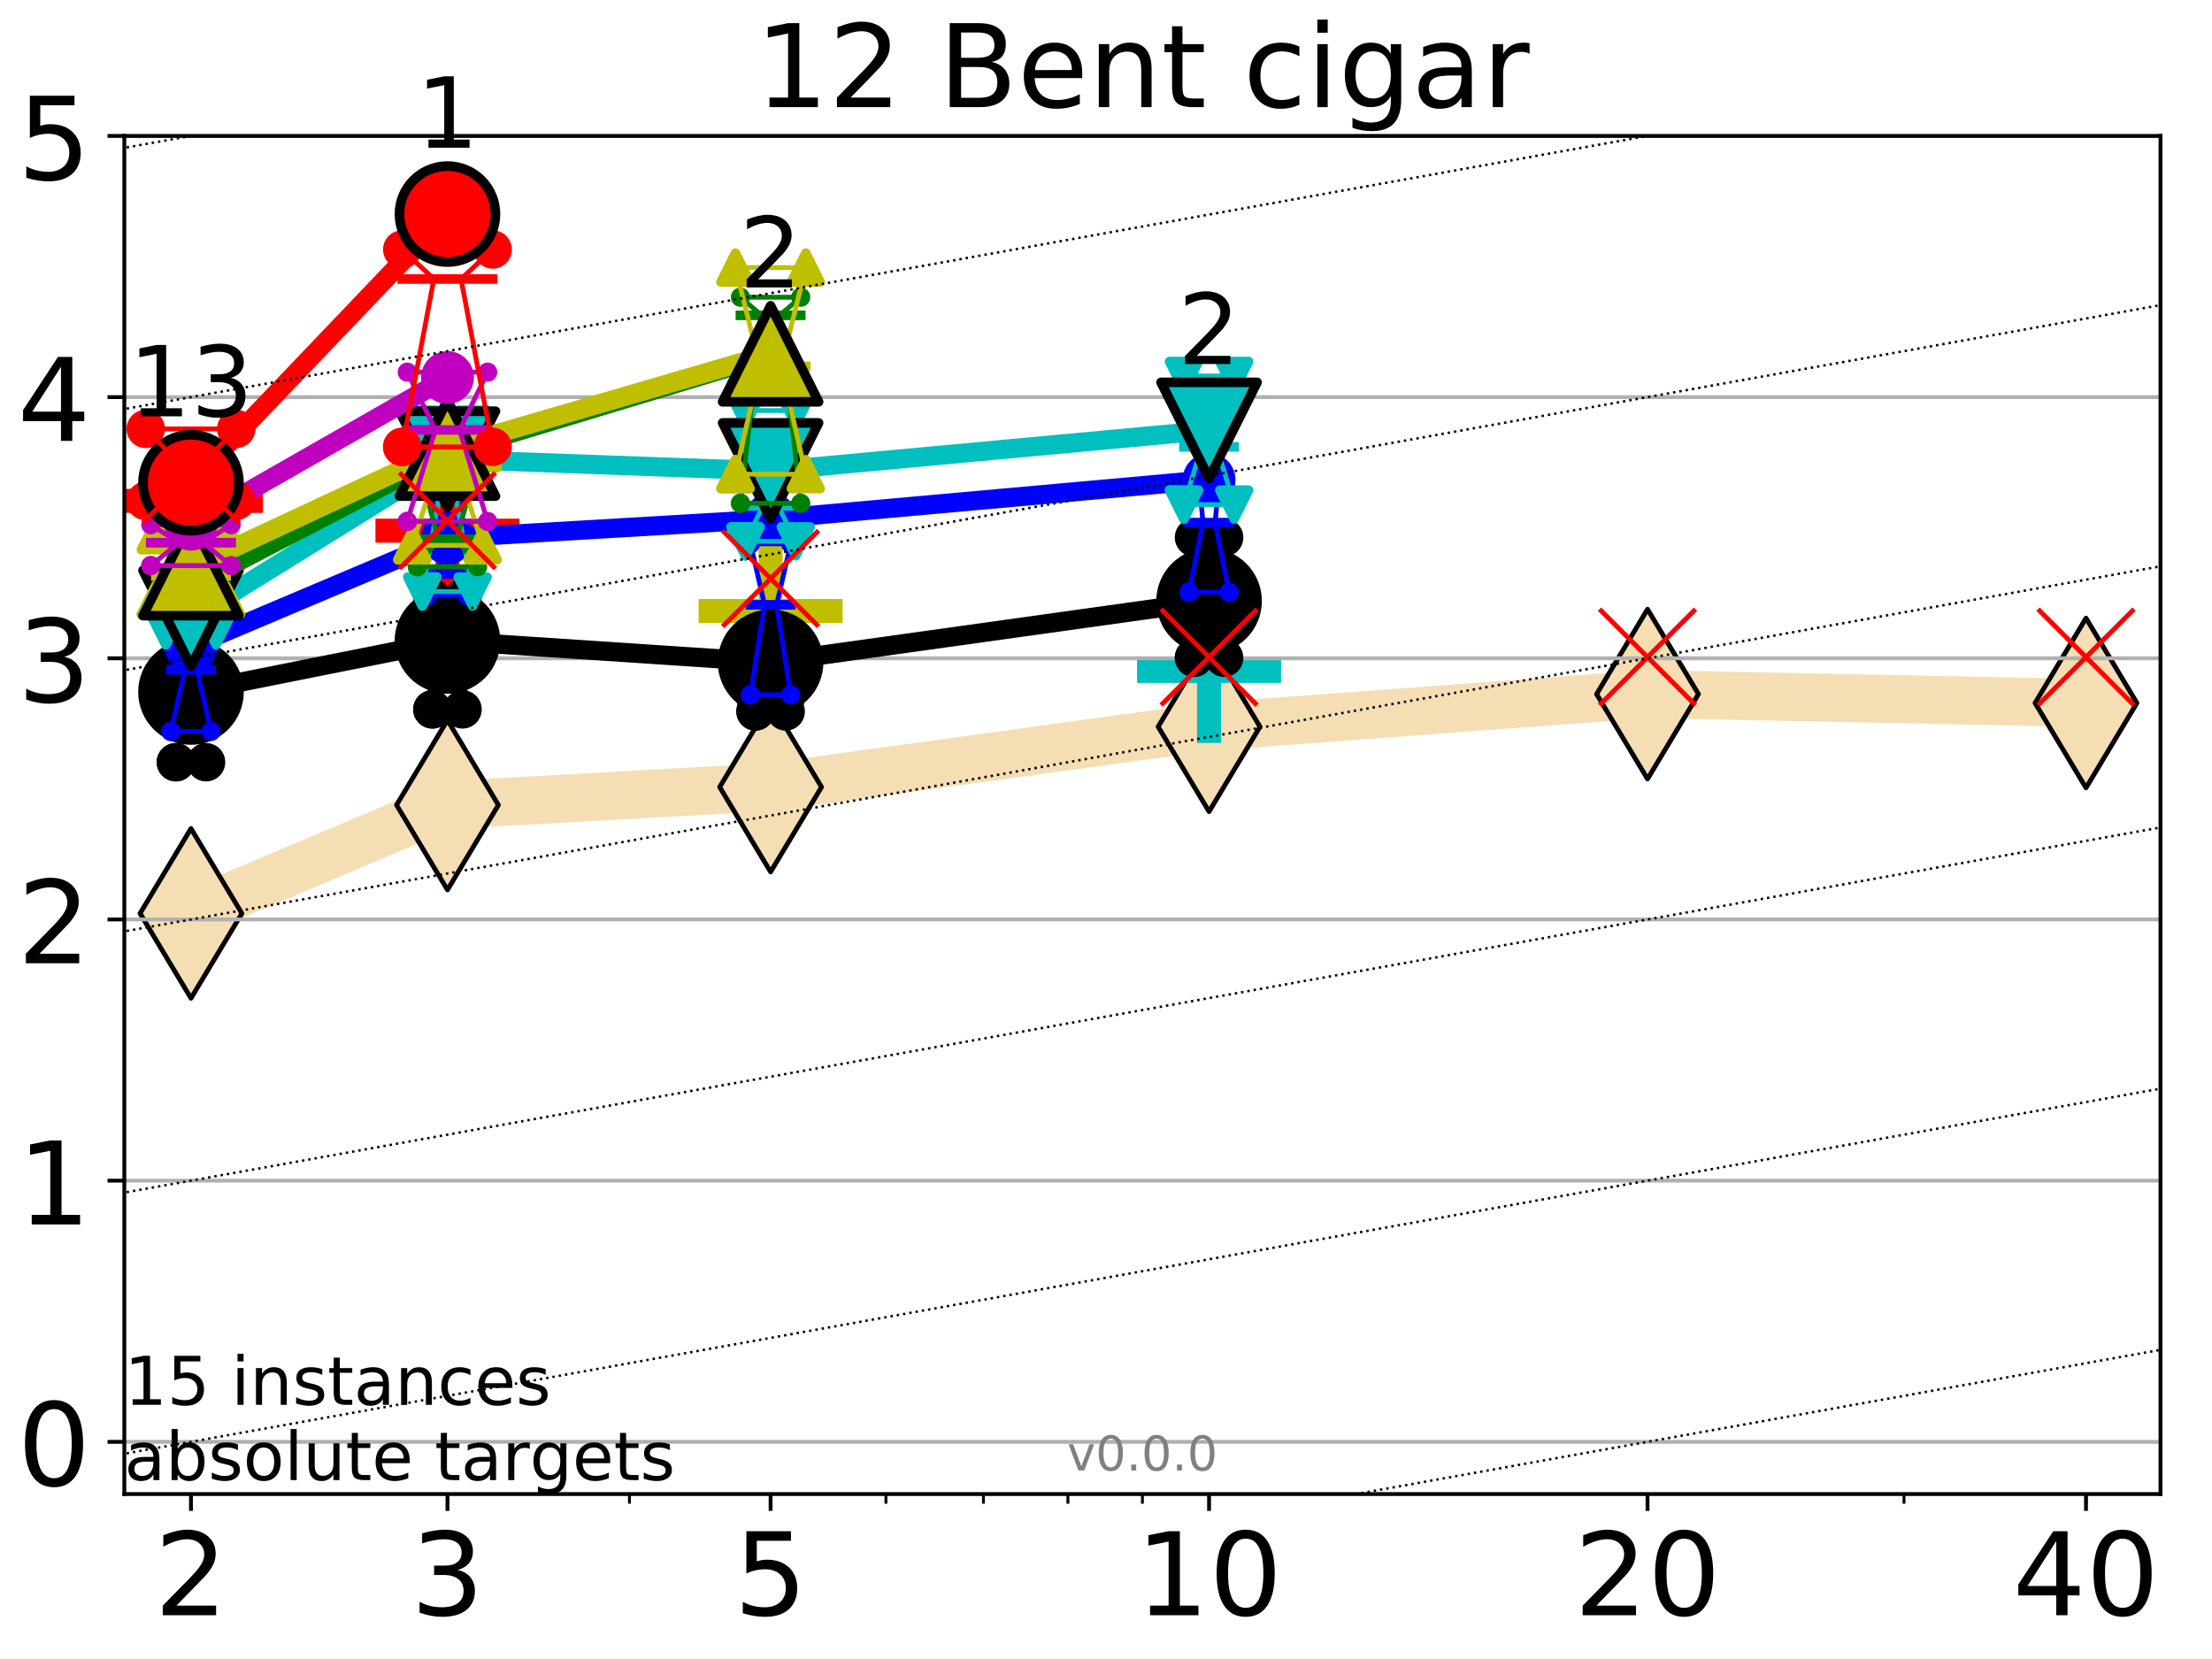<?xml version="1.0" encoding="utf-8" standalone="no"?>
<!DOCTYPE svg PUBLIC "-//W3C//DTD SVG 1.1//EN"
  "http://www.w3.org/Graphics/SVG/1.1/DTD/svg11.dtd">
<!-- Created with matplotlib (http://matplotlib.org/) -->
<svg height="345.6pt" version="1.1" viewBox="0 0 460.8 345.6" width="460.8pt" xmlns="http://www.w3.org/2000/svg" xmlns:xlink="http://www.w3.org/1999/xlink">
 <defs>
  <style type="text/css">
*{stroke-linecap:butt;stroke-linejoin:round;}
  </style>
 </defs>
 <g id="figure_1">
  <g id="patch_1">
   <path d="M 0 345.6 
L 460.8 345.6 
L 460.8 0 
L 0 0 
z
" style="fill:#ffffff;"/>
  </g>
  <g id="axes_1">
   <g id="patch_2">
    <path d="M 25.9 311.24 
L 450.072 311.24 
L 450.072 28.32 
L 25.9 28.32 
z
" style="fill:#ffffff;"/>
   </g>
   <g id="line2d_1">
    <path clip-path="url(#p4018782dec)" d="M 39.784 190.278 
L 93.215 167.697 
L 160.53 163.956 
L 251.87 151.391 
L 343.211 144.594 
L 434.551 146.448 
" style="fill:none;stroke:#f5deb3;stroke-linecap:square;stroke-width:10;"/>
    <defs>
     <path d="M -0 17.678 
L 10.607 0 
L 0 -17.678 
L -10.607 -0 
z
" id="m76700e30b9" style="stroke:#000000;stroke-linejoin:miter;"/>
    </defs>
    <g clip-path="url(#p4018782dec)">
     <use style="fill:#f5deb3;stroke:#000000;stroke-linejoin:miter;" x="39.784" xlink:href="#m76700e30b9" y="190.278"/>
     <use style="fill:#f5deb3;stroke:#000000;stroke-linejoin:miter;" x="93.215" xlink:href="#m76700e30b9" y="167.697"/>
     <use style="fill:#f5deb3;stroke:#000000;stroke-linejoin:miter;" x="160.53" xlink:href="#m76700e30b9" y="163.956"/>
     <use style="fill:#f5deb3;stroke:#000000;stroke-linejoin:miter;" x="251.87" xlink:href="#m76700e30b9" y="151.391"/>
     <use style="fill:#f5deb3;stroke:#000000;stroke-linejoin:miter;" x="343.211" xlink:href="#m76700e30b9" y="144.594"/>
     <use style="fill:#f5deb3;stroke:#000000;stroke-linejoin:miter;" x="434.551" xlink:href="#m76700e30b9" y="146.448"/>
    </g>
   </g>
   <g id="line2d_2">
    <defs>
     <path d="M -15 0 
L 15 0 
M 0 15 
L 0 -15 
" id="ma48a58f432" style="stroke:#ff0000;stroke-width:5;"/>
    </defs>
    <g clip-path="url(#p4018782dec)">
     <use style="fill:#ff0000;stroke:#ff0000;stroke-width:5;" x="39.784" xlink:href="#ma48a58f432" y="104.349"/>
    </g>
   </g>
   <g id="line2d_3">
    <defs>
     <path d="M -15 0 
L 15 0 
M 0 15 
L 0 -15 
" id="m9923a3e585" style="stroke:#00bfbf;stroke-width:5;"/>
    </defs>
    <g clip-path="url(#p4018782dec)">
     <use style="fill:#00bfbf;stroke:#00bfbf;stroke-width:5;" x="251.87" xlink:href="#m9923a3e585" y="139.767"/>
    </g>
   </g>
   <g id="line2d_4">
    <g clip-path="url(#p4018782dec)">
     <use style="fill:#ff0000;stroke:#ff0000;stroke-width:5;" x="93.215" xlink:href="#ma48a58f432" y="110.544"/>
    </g>
   </g>
   <g id="line2d_5">
    <defs>
     <path d="M -15 0 
L 15 0 
M 0 15 
L 0 -15 
" id="mcd4b70537f" style="stroke:#bfbf00;stroke-width:5;"/>
    </defs>
    <g clip-path="url(#p4018782dec)">
     <use style="fill:#bfbf00;stroke:#bfbf00;stroke-width:5;" x="160.53" xlink:href="#mcd4b70537f" y="127.282"/>
    </g>
   </g>
   <g id="matplotlib.axis_1">
    <g id="xtick_1">
     <g id="line2d_6">
      <defs>
       <path d="M 0 0 
L 0 3.5 
" id="m156e5749bf" style="stroke:#000000;stroke-width:0.8;"/>
      </defs>
      <g>
       <use style="stroke:#000000;stroke-width:0.8;" x="39.784" xlink:href="#m156e5749bf" y="311.24"/>
      </g>
     </g>
     <g id="text_1">
      <!-- 2 -->
      <defs>
       <path d="M 19.188 8.297 
L 53.609 8.297 
L 53.609 0 
L 7.328 0 
L 7.328 8.297 
Q 12.938 14.109 22.625 23.891 
Q 32.328 33.688 34.812 36.531 
Q 39.547 41.844 41.422 45.531 
Q 43.312 49.219 43.312 52.781 
Q 43.312 58.594 39.234 62.25 
Q 35.156 65.922 28.609 65.922 
Q 23.969 65.922 18.812 64.312 
Q 13.672 62.703 7.812 59.422 
L 7.812 69.391 
Q 13.766 71.781 18.938 73 
Q 24.125 74.219 28.422 74.219 
Q 39.75 74.219 46.484 68.547 
Q 53.219 62.891 53.219 53.422 
Q 53.219 48.922 51.531 44.891 
Q 49.859 40.875 45.406 35.406 
Q 44.188 33.984 37.641 27.219 
Q 31.109 20.453 19.188 8.297 
z
" id="DejaVuSans-32"/>
      </defs>
      <g transform="translate(32.149 336.476)scale(0.24 -0.24)">
       <use xlink:href="#DejaVuSans-32"/>
      </g>
     </g>
    </g>
    <g id="xtick_2">
     <g id="line2d_7">
      <g>
       <use style="stroke:#000000;stroke-width:0.8;" x="93.215" xlink:href="#m156e5749bf" y="311.24"/>
      </g>
     </g>
     <g id="text_2">
      <!-- 3 -->
      <defs>
       <path d="M 40.578 39.312 
Q 47.656 37.797 51.625 33 
Q 55.609 28.219 55.609 21.188 
Q 55.609 10.406 48.188 4.484 
Q 40.766 -1.422 27.094 -1.422 
Q 22.516 -1.422 17.656 -0.516 
Q 12.797 0.391 7.625 2.203 
L 7.625 11.719 
Q 11.719 9.328 16.594 8.109 
Q 21.484 6.891 26.812 6.891 
Q 36.078 6.891 40.938 10.547 
Q 45.797 14.203 45.797 21.188 
Q 45.797 27.641 41.281 31.266 
Q 36.766 34.906 28.719 34.906 
L 20.219 34.906 
L 20.219 43.016 
L 29.109 43.016 
Q 36.375 43.016 40.234 45.922 
Q 44.094 48.828 44.094 54.297 
Q 44.094 59.906 40.109 62.906 
Q 36.141 65.922 28.719 65.922 
Q 24.656 65.922 20.016 65.031 
Q 15.375 64.156 9.812 62.312 
L 9.812 71.094 
Q 15.438 72.656 20.344 73.438 
Q 25.25 74.219 29.594 74.219 
Q 40.828 74.219 47.359 69.109 
Q 53.906 64.016 53.906 55.328 
Q 53.906 49.266 50.438 45.094 
Q 46.969 40.922 40.578 39.312 
z
" id="DejaVuSans-33"/>
      </defs>
      <g transform="translate(85.58 336.476)scale(0.24 -0.24)">
       <use xlink:href="#DejaVuSans-33"/>
      </g>
     </g>
    </g>
    <g id="xtick_3">
     <g id="line2d_8">
      <g>
       <use style="stroke:#000000;stroke-width:0.8;" x="160.53" xlink:href="#m156e5749bf" y="311.24"/>
      </g>
     </g>
     <g id="text_3">
      <!-- 5 -->
      <defs>
       <path d="M 10.797 72.906 
L 49.516 72.906 
L 49.516 64.594 
L 19.828 64.594 
L 19.828 46.734 
Q 21.969 47.469 24.109 47.828 
Q 26.266 48.188 28.422 48.188 
Q 40.625 48.188 47.75 41.5 
Q 54.891 34.812 54.891 23.391 
Q 54.891 11.625 47.562 5.094 
Q 40.234 -1.422 26.906 -1.422 
Q 22.312 -1.422 17.547 -0.641 
Q 12.797 0.141 7.719 1.703 
L 7.719 11.625 
Q 12.109 9.234 16.797 8.062 
Q 21.484 6.891 26.703 6.891 
Q 35.156 6.891 40.078 11.328 
Q 45.016 15.766 45.016 23.391 
Q 45.016 31 40.078 35.438 
Q 35.156 39.891 26.703 39.891 
Q 22.75 39.891 18.812 39.016 
Q 14.891 38.141 10.797 36.281 
z
" id="DejaVuSans-35"/>
      </defs>
      <g transform="translate(152.895 336.476)scale(0.24 -0.24)">
       <use xlink:href="#DejaVuSans-35"/>
      </g>
     </g>
    </g>
    <g id="xtick_4">
     <g id="line2d_9">
      <g>
       <use style="stroke:#000000;stroke-width:0.8;" x="251.87" xlink:href="#m156e5749bf" y="311.24"/>
      </g>
     </g>
     <g id="text_4">
      <!-- 10 -->
      <defs>
       <path d="M 12.406 8.297 
L 28.516 8.297 
L 28.516 63.922 
L 10.984 60.406 
L 10.984 69.391 
L 28.422 72.906 
L 38.281 72.906 
L 38.281 8.297 
L 54.391 8.297 
L 54.391 0 
L 12.406 0 
z
" id="DejaVuSans-31"/>
       <path d="M 31.781 66.406 
Q 24.172 66.406 20.328 58.906 
Q 16.5 51.422 16.5 36.375 
Q 16.5 21.391 20.328 13.891 
Q 24.172 6.391 31.781 6.391 
Q 39.453 6.391 43.281 13.891 
Q 47.125 21.391 47.125 36.375 
Q 47.125 51.422 43.281 58.906 
Q 39.453 66.406 31.781 66.406 
z
M 31.781 74.219 
Q 44.047 74.219 50.516 64.516 
Q 56.984 54.828 56.984 36.375 
Q 56.984 17.969 50.516 8.266 
Q 44.047 -1.422 31.781 -1.422 
Q 19.531 -1.422 13.062 8.266 
Q 6.594 17.969 6.594 36.375 
Q 6.594 54.828 13.062 64.516 
Q 19.531 74.219 31.781 74.219 
z
" id="DejaVuSans-30"/>
      </defs>
      <g transform="translate(236.6 336.476)scale(0.24 -0.24)">
       <use xlink:href="#DejaVuSans-31"/>
       <use x="63.623" xlink:href="#DejaVuSans-30"/>
      </g>
     </g>
    </g>
    <g id="xtick_5">
     <g id="line2d_10">
      <g>
       <use style="stroke:#000000;stroke-width:0.8;" x="343.211" xlink:href="#m156e5749bf" y="311.24"/>
      </g>
     </g>
     <g id="text_5">
      <!-- 20 -->
      <g transform="translate(327.941 336.476)scale(0.24 -0.24)">
       <use xlink:href="#DejaVuSans-32"/>
       <use x="63.623" xlink:href="#DejaVuSans-30"/>
      </g>
     </g>
    </g>
    <g id="xtick_6">
     <g id="line2d_11">
      <g>
       <use style="stroke:#000000;stroke-width:0.8;" x="434.551" xlink:href="#m156e5749bf" y="311.24"/>
      </g>
     </g>
     <g id="text_6">
      <!-- 40 -->
      <defs>
       <path d="M 37.797 64.312 
L 12.891 25.391 
L 37.797 25.391 
z
M 35.203 72.906 
L 47.609 72.906 
L 47.609 25.391 
L 58.016 25.391 
L 58.016 17.188 
L 47.609 17.188 
L 47.609 0 
L 37.797 0 
L 37.797 17.188 
L 4.891 17.188 
L 4.891 26.703 
z
" id="DejaVuSans-34"/>
      </defs>
      <g transform="translate(419.281 336.476)scale(0.24 -0.24)">
       <use xlink:href="#DejaVuSans-34"/>
       <use x="63.623" xlink:href="#DejaVuSans-30"/>
      </g>
     </g>
    </g>
    <g id="xtick_7">
     <g id="line2d_12">
      <defs>
       <path d="M 0 0 
L 0 2 
" id="m4399afaebb" style="stroke:#000000;stroke-width:0.6;"/>
      </defs>
      <g>
       <use style="stroke:#000000;stroke-width:0.6;" x="39.784" xlink:href="#m4399afaebb" y="311.24"/>
      </g>
     </g>
    </g>
    <g id="xtick_8">
     <g id="line2d_13">
      <g>
       <use style="stroke:#000000;stroke-width:0.6;" x="93.215" xlink:href="#m4399afaebb" y="311.24"/>
      </g>
     </g>
    </g>
    <g id="xtick_9">
     <g id="line2d_14">
      <g>
       <use style="stroke:#000000;stroke-width:0.6;" x="131.125" xlink:href="#m4399afaebb" y="311.24"/>
      </g>
     </g>
    </g>
    <g id="xtick_10">
     <g id="line2d_15">
      <g>
       <use style="stroke:#000000;stroke-width:0.6;" x="160.53" xlink:href="#m4399afaebb" y="311.24"/>
      </g>
     </g>
    </g>
    <g id="xtick_11">
     <g id="line2d_16">
      <g>
       <use style="stroke:#000000;stroke-width:0.6;" x="184.555" xlink:href="#m4399afaebb" y="311.24"/>
      </g>
     </g>
    </g>
    <g id="xtick_12">
     <g id="line2d_17">
      <g>
       <use style="stroke:#000000;stroke-width:0.6;" x="204.869" xlink:href="#m4399afaebb" y="311.24"/>
      </g>
     </g>
    </g>
    <g id="xtick_13">
     <g id="line2d_18">
      <g>
       <use style="stroke:#000000;stroke-width:0.6;" x="222.465" xlink:href="#m4399afaebb" y="311.24"/>
      </g>
     </g>
    </g>
    <g id="xtick_14">
     <g id="line2d_19">
      <g>
       <use style="stroke:#000000;stroke-width:0.6;" x="237.986" xlink:href="#m4399afaebb" y="311.24"/>
      </g>
     </g>
    </g>
    <g id="xtick_15">
     <g id="line2d_20">
      <g>
       <use style="stroke:#000000;stroke-width:0.6;" x="343.211" xlink:href="#m4399afaebb" y="311.24"/>
      </g>
     </g>
    </g>
    <g id="xtick_16">
     <g id="line2d_21">
      <g>
       <use style="stroke:#000000;stroke-width:0.6;" x="396.641" xlink:href="#m4399afaebb" y="311.24"/>
      </g>
     </g>
    </g>
    <g id="xtick_17">
     <g id="line2d_22">
      <g>
       <use style="stroke:#000000;stroke-width:0.6;" x="434.551" xlink:href="#m4399afaebb" y="311.24"/>
      </g>
     </g>
    </g>
   </g>
   <g id="matplotlib.axis_2">
    <g id="ytick_1">
     <g id="line2d_23">
      <path clip-path="url(#p4018782dec)" d="M 25.9 300.358 
L 450.072 300.358 
" style="fill:none;stroke:#b0b0b0;stroke-linecap:square;stroke-width:0.8;"/>
     </g>
     <g id="line2d_24">
      <defs>
       <path d="M 0 0 
L -3.5 0 
" id="mc78f838f6e" style="stroke:#000000;stroke-width:0.8;"/>
      </defs>
      <g>
       <use style="stroke:#000000;stroke-width:0.8;" x="25.9" xlink:href="#mc78f838f6e" y="300.358"/>
      </g>
     </g>
     <g id="text_7">
      <!-- 0 -->
      <g transform="translate(3.63 309.477)scale(0.24 -0.24)">
       <use xlink:href="#DejaVuSans-30"/>
      </g>
     </g>
    </g>
    <g id="ytick_2">
     <g id="line2d_25">
      <path clip-path="url(#p4018782dec)" d="M 25.9 245.951 
L 450.072 245.951 
" style="fill:none;stroke:#b0b0b0;stroke-linecap:square;stroke-width:0.8;"/>
     </g>
     <g id="line2d_26">
      <g>
       <use style="stroke:#000000;stroke-width:0.8;" x="25.9" xlink:href="#mc78f838f6e" y="245.951"/>
      </g>
     </g>
     <g id="text_8">
      <!-- 1 -->
      <g transform="translate(3.63 255.069)scale(0.24 -0.24)">
       <use xlink:href="#DejaVuSans-31"/>
      </g>
     </g>
    </g>
    <g id="ytick_3">
     <g id="line2d_27">
      <path clip-path="url(#p4018782dec)" d="M 25.9 191.543 
L 450.072 191.543 
" style="fill:none;stroke:#b0b0b0;stroke-linecap:square;stroke-width:0.8;"/>
     </g>
     <g id="line2d_28">
      <g>
       <use style="stroke:#000000;stroke-width:0.8;" x="25.9" xlink:href="#mc78f838f6e" y="191.543"/>
      </g>
     </g>
     <g id="text_9">
      <!-- 2 -->
      <g transform="translate(3.63 200.661)scale(0.24 -0.24)">
       <use xlink:href="#DejaVuSans-32"/>
      </g>
     </g>
    </g>
    <g id="ytick_4">
     <g id="line2d_29">
      <path clip-path="url(#p4018782dec)" d="M 25.9 137.135 
L 450.072 137.135 
" style="fill:none;stroke:#b0b0b0;stroke-linecap:square;stroke-width:0.8;"/>
     </g>
     <g id="line2d_30">
      <g>
       <use style="stroke:#000000;stroke-width:0.8;" x="25.9" xlink:href="#mc78f838f6e" y="137.135"/>
      </g>
     </g>
     <g id="text_10">
      <!-- 3 -->
      <g transform="translate(3.63 146.254)scale(0.24 -0.24)">
       <use xlink:href="#DejaVuSans-33"/>
      </g>
     </g>
    </g>
    <g id="ytick_5">
     <g id="line2d_31">
      <path clip-path="url(#p4018782dec)" d="M 25.9 82.728 
L 450.072 82.728 
" style="fill:none;stroke:#b0b0b0;stroke-linecap:square;stroke-width:0.8;"/>
     </g>
     <g id="line2d_32">
      <g>
       <use style="stroke:#000000;stroke-width:0.8;" x="25.9" xlink:href="#mc78f838f6e" y="82.728"/>
      </g>
     </g>
     <g id="text_11">
      <!-- 4 -->
      <g transform="translate(3.63 91.846)scale(0.24 -0.24)">
       <use xlink:href="#DejaVuSans-34"/>
      </g>
     </g>
    </g>
    <g id="ytick_6">
     <g id="line2d_33">
      <path clip-path="url(#p4018782dec)" d="M 25.9 28.32 
L 450.072 28.32 
" style="fill:none;stroke:#b0b0b0;stroke-linecap:square;stroke-width:0.8;"/>
     </g>
     <g id="line2d_34">
      <g>
       <use style="stroke:#000000;stroke-width:0.8;" x="25.9" xlink:href="#mc78f838f6e" y="28.32"/>
      </g>
     </g>
     <g id="text_12">
      <!-- 5 -->
      <g transform="translate(3.63 37.438)scale(0.24 -0.24)">
       <use xlink:href="#DejaVuSans-35"/>
      </g>
     </g>
    </g>
   </g>
   <g id="line2d_35">
    <path clip-path="url(#p4018782dec)" d="M 36.644 158.786 
L 38.842 148.015 
L 36.644 145.733 
L 42.924 145.733 
L 40.726 148.015 
L 42.924 158.786 
L 36.644 158.786 
" style="fill:none;stroke:#000000;stroke-linecap:square;"/>
   </g>
   <g id="line2d_36">
    <path clip-path="url(#p4018782dec)" d="M 36.644 158.786 
L 42.924 158.786 
L 42.924 145.733 
L 36.644 145.733 
L 36.644 158.786 
" style="fill:none;"/>
    <defs>
     <path d="M 0 3 
C 0.796 3 1.559 2.684 2.121 2.121 
C 2.684 1.559 3 0.796 3 0 
C 3 -0.796 2.684 -1.559 2.121 -2.121 
C 1.559 -2.684 0.796 -3 0 -3 
C -0.796 -3 -1.559 -2.684 -2.121 -2.121 
C -2.684 -1.559 -3 -0.796 -3 0 
C -3 0.796 -2.684 1.559 -2.121 2.121 
C -1.559 2.684 -0.796 3 0 3 
z
" id="md966616a43" style="stroke:#000000;stroke-width:2;"/>
    </defs>
    <g clip-path="url(#p4018782dec)">
     <use style="stroke:#000000;stroke-width:2;" x="36.644" xlink:href="#md966616a43" y="158.786"/>
     <use style="stroke:#000000;stroke-width:2;" x="42.924" xlink:href="#md966616a43" y="158.786"/>
     <use style="stroke:#000000;stroke-width:2;" x="42.924" xlink:href="#md966616a43" y="145.733"/>
     <use style="stroke:#000000;stroke-width:2;" x="36.644" xlink:href="#md966616a43" y="145.733"/>
     <use style="stroke:#000000;stroke-width:2;" x="36.644" xlink:href="#md966616a43" y="158.786"/>
    </g>
   </g>
   <g id="line2d_37">
    <path clip-path="url(#p4018782dec)" d="M 36.644 148.015 
L 42.924 148.015 
" style="fill:none;stroke:#000000;stroke-linecap:square;stroke-width:2;"/>
   </g>
   <g id="line2d_38">
    <path clip-path="url(#p4018782dec)" d="M 90.075 147.779 
L 92.273 143.491 
L 90.075 124.653 
L 96.355 124.653 
L 94.157 143.491 
L 96.355 147.779 
L 90.075 147.779 
" style="fill:none;stroke:#000000;stroke-linecap:square;"/>
   </g>
   <g id="line2d_39">
    <path clip-path="url(#p4018782dec)" d="M 90.075 147.779 
L 96.355 147.779 
L 96.355 124.653 
L 90.075 124.653 
L 90.075 147.779 
" style="fill:none;"/>
    <g clip-path="url(#p4018782dec)">
     <use style="stroke:#000000;stroke-width:2;" x="90.075" xlink:href="#md966616a43" y="147.779"/>
     <use style="stroke:#000000;stroke-width:2;" x="96.355" xlink:href="#md966616a43" y="147.779"/>
     <use style="stroke:#000000;stroke-width:2;" x="96.355" xlink:href="#md966616a43" y="124.653"/>
     <use style="stroke:#000000;stroke-width:2;" x="90.075" xlink:href="#md966616a43" y="124.653"/>
     <use style="stroke:#000000;stroke-width:2;" x="90.075" xlink:href="#md966616a43" y="147.779"/>
    </g>
   </g>
   <g id="line2d_40">
    <path clip-path="url(#p4018782dec)" d="M 90.075 143.491 
L 96.355 143.491 
" style="fill:none;stroke:#000000;stroke-linecap:square;stroke-width:2;"/>
   </g>
   <g id="line2d_41">
    <path clip-path="url(#p4018782dec)" d="M 157.39 148.203 
L 159.588 147.453 
L 157.39 145.469 
L 163.669 145.469 
L 161.472 147.453 
L 163.669 148.203 
L 157.39 148.203 
" style="fill:none;stroke:#000000;stroke-linecap:square;"/>
   </g>
   <g id="line2d_42">
    <path clip-path="url(#p4018782dec)" d="M 157.39 148.203 
L 163.669 148.203 
L 163.669 145.469 
L 157.39 145.469 
L 157.39 148.203 
" style="fill:none;"/>
    <g clip-path="url(#p4018782dec)">
     <use style="stroke:#000000;stroke-width:2;" x="157.39" xlink:href="#md966616a43" y="148.203"/>
     <use style="stroke:#000000;stroke-width:2;" x="163.669" xlink:href="#md966616a43" y="148.203"/>
     <use style="stroke:#000000;stroke-width:2;" x="163.669" xlink:href="#md966616a43" y="145.469"/>
     <use style="stroke:#000000;stroke-width:2;" x="157.39" xlink:href="#md966616a43" y="145.469"/>
     <use style="stroke:#000000;stroke-width:2;" x="157.39" xlink:href="#md966616a43" y="148.203"/>
    </g>
   </g>
   <g id="line2d_43">
    <path clip-path="url(#p4018782dec)" d="M 157.39 147.453 
L 163.669 147.453 
" style="fill:none;stroke:#000000;stroke-linecap:square;stroke-width:2;"/>
   </g>
   <g id="line2d_44">
    <path clip-path="url(#p4018782dec)" d="M 248.73 137.022 
L 250.928 123.969 
L 248.73 111.967 
L 255.01 111.967 
L 252.812 123.969 
L 255.01 137.022 
L 248.73 137.022 
" style="fill:none;stroke:#000000;stroke-linecap:square;"/>
   </g>
   <g id="line2d_45">
    <path clip-path="url(#p4018782dec)" d="M 248.73 137.022 
L 255.01 137.022 
L 255.01 111.967 
L 248.73 111.967 
L 248.73 137.022 
" style="fill:none;"/>
    <g clip-path="url(#p4018782dec)">
     <use style="stroke:#000000;stroke-width:2;" x="248.73" xlink:href="#md966616a43" y="137.022"/>
     <use style="stroke:#000000;stroke-width:2;" x="255.01" xlink:href="#md966616a43" y="137.022"/>
     <use style="stroke:#000000;stroke-width:2;" x="255.01" xlink:href="#md966616a43" y="111.967"/>
     <use style="stroke:#000000;stroke-width:2;" x="248.73" xlink:href="#md966616a43" y="111.967"/>
     <use style="stroke:#000000;stroke-width:2;" x="248.73" xlink:href="#md966616a43" y="137.022"/>
    </g>
   </g>
   <g id="line2d_46">
    <path clip-path="url(#p4018782dec)" d="M 248.73 123.969 
L 255.01 123.969 
" style="fill:none;stroke:#000000;stroke-linecap:square;stroke-width:2;"/>
   </g>
   <g id="line2d_47">
    <path clip-path="url(#p4018782dec)" d="M 39.784 144.156 
L 93.215 133.49 
" style="fill:none;stroke:#000000;stroke-linecap:square;stroke-width:4;"/>
   </g>
   <g id="line2d_48">
    <path clip-path="url(#p4018782dec)" d="M 93.215 133.49 
L 160.53 137.952 
" style="fill:none;stroke:#000000;stroke-linecap:square;stroke-width:4;"/>
   </g>
   <g id="line2d_49">
    <path clip-path="url(#p4018782dec)" d="M 160.53 137.952 
L 251.87 125.194 
" style="fill:none;stroke:#000000;stroke-linecap:square;stroke-width:4;"/>
   </g>
   <g id="line2d_50">
    <path clip-path="url(#p4018782dec)" d="M 39.784 144.156 
L 93.215 133.49 
L 160.53 137.952 
L 251.87 125.194 
" style="fill:none;"/>
    <defs>
     <path d="M 0 10 
C 2.652 10 5.196 8.946 7.071 7.071 
C 8.946 5.196 10 2.652 10 0 
C 10 -2.652 8.946 -5.196 7.071 -7.071 
C 5.196 -8.946 2.652 -10 0 -10 
C -2.652 -10 -5.196 -8.946 -7.071 -7.071 
C -8.946 -5.196 -10 -2.652 -10 0 
C -10 2.652 -8.946 5.196 -7.071 7.071 
C -5.196 8.946 -2.652 10 0 10 
z
" id="mf3989898f3" style="stroke:#000000;stroke-width:2;"/>
    </defs>
    <g clip-path="url(#p4018782dec)">
     <use style="stroke:#000000;stroke-width:2;" x="39.784" xlink:href="#mf3989898f3" y="144.156"/>
     <use style="stroke:#000000;stroke-width:2;" x="93.215" xlink:href="#mf3989898f3" y="133.49"/>
     <use style="stroke:#000000;stroke-width:2;" x="160.53" xlink:href="#mf3989898f3" y="137.952"/>
     <use style="stroke:#000000;stroke-width:2;" x="251.87" xlink:href="#mf3989898f3" y="125.194"/>
    </g>
   </g>
   <g id="line2d_51">
    <path clip-path="url(#p4018782dec)" d="M 35.597 152.361 
L 38.528 139.533 
L 35.597 131.844 
L 43.971 131.844 
L 41.04 139.533 
L 43.971 152.361 
L 35.597 152.361 
" style="fill:none;stroke:#0000ff;stroke-linecap:square;"/>
   </g>
   <g id="line2d_52">
    <path clip-path="url(#p4018782dec)" d="M 35.597 152.361 
L 43.971 152.361 
L 43.971 131.844 
L 35.597 131.844 
L 35.597 152.361 
" style="fill:none;"/>
    <defs>
     <path d="M 0 1.5 
C 0.398 1.5 0.779 1.342 1.061 1.061 
C 1.342 0.779 1.5 0.398 1.5 0 
C 1.5 -0.398 1.342 -0.779 1.061 -1.061 
C 0.779 -1.342 0.398 -1.5 0 -1.5 
C -0.398 -1.5 -0.779 -1.342 -1.061 -1.061 
C -1.342 -0.779 -1.5 -0.398 -1.5 0 
C -1.5 0.398 -1.342 0.779 -1.061 1.061 
C -0.779 1.342 -0.398 1.5 0 1.5 
z
" id="m5ee15bfb63" style="stroke:#0000ff;"/>
    </defs>
    <g clip-path="url(#p4018782dec)">
     <use style="fill:#0000ff;stroke:#0000ff;" x="35.597" xlink:href="#m5ee15bfb63" y="152.361"/>
     <use style="fill:#0000ff;stroke:#0000ff;" x="43.971" xlink:href="#m5ee15bfb63" y="152.361"/>
     <use style="fill:#0000ff;stroke:#0000ff;" x="43.971" xlink:href="#m5ee15bfb63" y="131.844"/>
     <use style="fill:#0000ff;stroke:#0000ff;" x="35.597" xlink:href="#m5ee15bfb63" y="131.844"/>
     <use style="fill:#0000ff;stroke:#0000ff;" x="35.597" xlink:href="#m5ee15bfb63" y="152.361"/>
    </g>
   </g>
   <g id="line2d_53">
    <path clip-path="url(#p4018782dec)" d="M 35.597 139.533 
L 43.971 139.533 
" style="fill:none;stroke:#0000ff;stroke-linecap:square;stroke-width:2;"/>
   </g>
   <g id="line2d_54">
    <path clip-path="url(#p4018782dec)" d="M 89.028 124.125 
L 91.959 119.546 
L 89.028 94.655 
L 97.401 94.655 
L 94.471 119.546 
L 97.401 124.125 
L 89.028 124.125 
" style="fill:none;stroke:#0000ff;stroke-linecap:square;"/>
   </g>
   <g id="line2d_55">
    <path clip-path="url(#p4018782dec)" d="M 89.028 124.125 
L 97.401 124.125 
L 97.401 94.655 
L 89.028 94.655 
L 89.028 124.125 
" style="fill:none;"/>
    <g clip-path="url(#p4018782dec)">
     <use style="fill:#0000ff;stroke:#0000ff;" x="89.028" xlink:href="#m5ee15bfb63" y="124.125"/>
     <use style="fill:#0000ff;stroke:#0000ff;" x="97.401" xlink:href="#m5ee15bfb63" y="124.125"/>
     <use style="fill:#0000ff;stroke:#0000ff;" x="97.401" xlink:href="#m5ee15bfb63" y="94.655"/>
     <use style="fill:#0000ff;stroke:#0000ff;" x="89.028" xlink:href="#m5ee15bfb63" y="94.655"/>
     <use style="fill:#0000ff;stroke:#0000ff;" x="89.028" xlink:href="#m5ee15bfb63" y="124.125"/>
    </g>
   </g>
   <g id="line2d_56">
    <path clip-path="url(#p4018782dec)" d="M 89.028 119.546 
L 97.401 119.546 
" style="fill:none;stroke:#0000ff;stroke-linecap:square;stroke-width:2;"/>
   </g>
   <g id="line2d_57">
    <path clip-path="url(#p4018782dec)" d="M 156.343 144.741 
L 159.274 125.991 
L 156.343 113.275 
L 164.716 113.275 
L 161.786 125.991 
L 164.716 144.741 
L 156.343 144.741 
" style="fill:none;stroke:#0000ff;stroke-linecap:square;"/>
   </g>
   <g id="line2d_58">
    <path clip-path="url(#p4018782dec)" d="M 156.343 144.741 
L 164.716 144.741 
L 164.716 113.275 
L 156.343 113.275 
L 156.343 144.741 
" style="fill:none;"/>
    <g clip-path="url(#p4018782dec)">
     <use style="fill:#0000ff;stroke:#0000ff;" x="156.343" xlink:href="#m5ee15bfb63" y="144.741"/>
     <use style="fill:#0000ff;stroke:#0000ff;" x="164.716" xlink:href="#m5ee15bfb63" y="144.741"/>
     <use style="fill:#0000ff;stroke:#0000ff;" x="164.716" xlink:href="#m5ee15bfb63" y="113.275"/>
     <use style="fill:#0000ff;stroke:#0000ff;" x="156.343" xlink:href="#m5ee15bfb63" y="113.275"/>
     <use style="fill:#0000ff;stroke:#0000ff;" x="156.343" xlink:href="#m5ee15bfb63" y="144.741"/>
    </g>
   </g>
   <g id="line2d_59">
    <path clip-path="url(#p4018782dec)" d="M 156.343 125.991 
L 164.716 125.991 
" style="fill:none;stroke:#0000ff;stroke-linecap:square;stroke-width:2;"/>
   </g>
   <g id="line2d_60">
    <path clip-path="url(#p4018782dec)" d="M 247.683 123.365 
L 250.614 108.88 
L 247.683 78.469 
L 256.057 78.469 
L 253.126 108.88 
L 256.057 123.365 
L 247.683 123.365 
" style="fill:none;stroke:#0000ff;stroke-linecap:square;"/>
   </g>
   <g id="line2d_61">
    <path clip-path="url(#p4018782dec)" d="M 247.683 123.365 
L 256.057 123.365 
L 256.057 78.469 
L 247.683 78.469 
L 247.683 123.365 
" style="fill:none;"/>
    <g clip-path="url(#p4018782dec)">
     <use style="fill:#0000ff;stroke:#0000ff;" x="247.683" xlink:href="#m5ee15bfb63" y="123.365"/>
     <use style="fill:#0000ff;stroke:#0000ff;" x="256.057" xlink:href="#m5ee15bfb63" y="123.365"/>
     <use style="fill:#0000ff;stroke:#0000ff;" x="256.057" xlink:href="#m5ee15bfb63" y="78.469"/>
     <use style="fill:#0000ff;stroke:#0000ff;" x="247.683" xlink:href="#m5ee15bfb63" y="78.469"/>
     <use style="fill:#0000ff;stroke:#0000ff;" x="247.683" xlink:href="#m5ee15bfb63" y="123.365"/>
    </g>
   </g>
   <g id="line2d_62">
    <path clip-path="url(#p4018782dec)" d="M 247.683 108.88 
L 256.057 108.88 
" style="fill:none;stroke:#0000ff;stroke-linecap:square;stroke-width:2;"/>
   </g>
   <g id="line2d_63">
    <path clip-path="url(#p4018782dec)" d="M 39.784 134.679 
L 93.215 112.074 
" style="fill:none;stroke:#0000ff;stroke-linecap:square;stroke-width:4;"/>
   </g>
   <g id="line2d_64">
    <path clip-path="url(#p4018782dec)" d="M 93.215 112.074 
L 160.53 108.125 
" style="fill:none;stroke:#0000ff;stroke-linecap:square;stroke-width:4;"/>
   </g>
   <g id="line2d_65">
    <path clip-path="url(#p4018782dec)" d="M 160.53 108.125 
L 251.87 99.924 
" style="fill:none;stroke:#0000ff;stroke-linecap:square;stroke-width:4;"/>
   </g>
   <g id="line2d_66">
    <path clip-path="url(#p4018782dec)" d="M 39.784 134.679 
L 93.215 112.074 
L 160.53 108.125 
L 251.87 99.924 
" style="fill:none;"/>
    <defs>
     <path d="M 0 5 
C 1.326 5 2.598 4.473 3.536 3.536 
C 4.473 2.598 5 1.326 5 0 
C 5 -1.326 4.473 -2.598 3.536 -3.536 
C 2.598 -4.473 1.326 -5 0 -5 
C -1.326 -5 -2.598 -4.473 -3.536 -3.536 
C -4.473 -2.598 -5 -1.326 -5 0 
C -5 1.326 -4.473 2.598 -3.536 3.536 
C -2.598 4.473 -1.326 5 0 5 
z
" id="m4497435263" style="stroke:#0000ff;"/>
    </defs>
    <g clip-path="url(#p4018782dec)">
     <use style="fill:#0000ff;stroke:#0000ff;" x="39.784" xlink:href="#m4497435263" y="134.679"/>
     <use style="fill:#0000ff;stroke:#0000ff;" x="93.215" xlink:href="#m4497435263" y="112.074"/>
     <use style="fill:#0000ff;stroke:#0000ff;" x="160.53" xlink:href="#m4497435263" y="108.125"/>
     <use style="fill:#0000ff;stroke:#0000ff;" x="251.87" xlink:href="#m4497435263" y="99.924"/>
    </g>
   </g>
   <g id="line2d_67">
    <path clip-path="url(#p4018782dec)" d="M 34.551 131.302 
L 38.214 128.63 
L 34.551 122.574 
L 45.017 122.574 
L 41.354 128.63 
L 45.017 131.302 
L 34.551 131.302 
" style="fill:none;stroke:#00bfbf;stroke-linecap:square;"/>
   </g>
   <g id="line2d_68">
    <path clip-path="url(#p4018782dec)" d="M 34.551 131.302 
L 45.017 131.302 
L 45.017 122.574 
L 34.551 122.574 
L 34.551 131.302 
" style="fill:none;"/>
    <defs>
     <path d="M -0 3 
L 3 -3 
L -3 -3 
z
" id="m9cc8e37f29" style="stroke:#00bfbf;stroke-linejoin:miter;stroke-width:2;"/>
    </defs>
    <g clip-path="url(#p4018782dec)">
     <use style="fill:#00bfbf;stroke:#00bfbf;stroke-linejoin:miter;stroke-width:2;" x="34.551" xlink:href="#m9cc8e37f29" y="131.302"/>
     <use style="fill:#00bfbf;stroke:#00bfbf;stroke-linejoin:miter;stroke-width:2;" x="45.017" xlink:href="#m9cc8e37f29" y="131.302"/>
     <use style="fill:#00bfbf;stroke:#00bfbf;stroke-linejoin:miter;stroke-width:2;" x="45.017" xlink:href="#m9cc8e37f29" y="122.574"/>
     <use style="fill:#00bfbf;stroke:#00bfbf;stroke-linejoin:miter;stroke-width:2;" x="34.551" xlink:href="#m9cc8e37f29" y="122.574"/>
     <use style="fill:#00bfbf;stroke:#00bfbf;stroke-linejoin:miter;stroke-width:2;" x="34.551" xlink:href="#m9cc8e37f29" y="131.302"/>
    </g>
   </g>
   <g id="line2d_69">
    <path clip-path="url(#p4018782dec)" d="M 34.551 128.63 
L 45.017 128.63 
" style="fill:none;stroke:#00bfbf;stroke-linecap:square;stroke-width:2;"/>
   </g>
   <g id="line2d_70">
    <path clip-path="url(#p4018782dec)" d="M 87.982 123.229 
L 91.645 102.707 
L 87.982 88.472 
L 98.448 88.472 
L 94.785 102.707 
L 98.448 123.229 
L 87.982 123.229 
" style="fill:none;stroke:#00bfbf;stroke-linecap:square;"/>
   </g>
   <g id="line2d_71">
    <path clip-path="url(#p4018782dec)" d="M 87.982 123.229 
L 98.448 123.229 
L 98.448 88.472 
L 87.982 88.472 
L 87.982 123.229 
" style="fill:none;"/>
    <g clip-path="url(#p4018782dec)">
     <use style="fill:#00bfbf;stroke:#00bfbf;stroke-linejoin:miter;stroke-width:2;" x="87.982" xlink:href="#m9cc8e37f29" y="123.229"/>
     <use style="fill:#00bfbf;stroke:#00bfbf;stroke-linejoin:miter;stroke-width:2;" x="98.448" xlink:href="#m9cc8e37f29" y="123.229"/>
     <use style="fill:#00bfbf;stroke:#00bfbf;stroke-linejoin:miter;stroke-width:2;" x="98.448" xlink:href="#m9cc8e37f29" y="88.472"/>
     <use style="fill:#00bfbf;stroke:#00bfbf;stroke-linejoin:miter;stroke-width:2;" x="87.982" xlink:href="#m9cc8e37f29" y="88.472"/>
     <use style="fill:#00bfbf;stroke:#00bfbf;stroke-linejoin:miter;stroke-width:2;" x="87.982" xlink:href="#m9cc8e37f29" y="123.229"/>
    </g>
   </g>
   <g id="line2d_72">
    <path clip-path="url(#p4018782dec)" d="M 87.982 102.707 
L 98.448 102.707 
" style="fill:none;stroke:#00bfbf;stroke-linecap:square;stroke-width:2;"/>
   </g>
   <g id="line2d_73">
    <path clip-path="url(#p4018782dec)" d="M 155.296 112.771 
L 158.96 105.371 
L 155.296 85.525 
L 165.763 85.525 
L 162.1 105.371 
L 165.763 112.771 
L 155.296 112.771 
" style="fill:none;stroke:#00bfbf;stroke-linecap:square;"/>
   </g>
   <g id="line2d_74">
    <path clip-path="url(#p4018782dec)" d="M 155.296 112.771 
L 165.763 112.771 
L 165.763 85.525 
L 155.296 85.525 
L 155.296 112.771 
" style="fill:none;"/>
    <g clip-path="url(#p4018782dec)">
     <use style="fill:#00bfbf;stroke:#00bfbf;stroke-linejoin:miter;stroke-width:2;" x="155.296" xlink:href="#m9cc8e37f29" y="112.771"/>
     <use style="fill:#00bfbf;stroke:#00bfbf;stroke-linejoin:miter;stroke-width:2;" x="165.763" xlink:href="#m9cc8e37f29" y="112.771"/>
     <use style="fill:#00bfbf;stroke:#00bfbf;stroke-linejoin:miter;stroke-width:2;" x="165.763" xlink:href="#m9cc8e37f29" y="85.525"/>
     <use style="fill:#00bfbf;stroke:#00bfbf;stroke-linejoin:miter;stroke-width:2;" x="155.296" xlink:href="#m9cc8e37f29" y="85.525"/>
     <use style="fill:#00bfbf;stroke:#00bfbf;stroke-linejoin:miter;stroke-width:2;" x="155.296" xlink:href="#m9cc8e37f29" y="112.771"/>
    </g>
   </g>
   <g id="line2d_75">
    <path clip-path="url(#p4018782dec)" d="M 155.296 105.371 
L 165.763 105.371 
" style="fill:none;stroke:#00bfbf;stroke-linecap:square;stroke-width:2;"/>
   </g>
   <g id="line2d_76">
    <path clip-path="url(#p4018782dec)" d="M 246.637 105.112 
L 250.3 93.089 
L 246.637 78.316 
L 257.103 78.316 
L 253.44 93.089 
L 257.103 105.112 
L 246.637 105.112 
" style="fill:none;stroke:#00bfbf;stroke-linecap:square;"/>
   </g>
   <g id="line2d_77">
    <path clip-path="url(#p4018782dec)" d="M 246.637 105.112 
L 257.103 105.112 
L 257.103 78.316 
L 246.637 78.316 
L 246.637 105.112 
" style="fill:none;"/>
    <g clip-path="url(#p4018782dec)">
     <use style="fill:#00bfbf;stroke:#00bfbf;stroke-linejoin:miter;stroke-width:2;" x="246.637" xlink:href="#m9cc8e37f29" y="105.112"/>
     <use style="fill:#00bfbf;stroke:#00bfbf;stroke-linejoin:miter;stroke-width:2;" x="257.103" xlink:href="#m9cc8e37f29" y="105.112"/>
     <use style="fill:#00bfbf;stroke:#00bfbf;stroke-linejoin:miter;stroke-width:2;" x="257.103" xlink:href="#m9cc8e37f29" y="78.316"/>
     <use style="fill:#00bfbf;stroke:#00bfbf;stroke-linejoin:miter;stroke-width:2;" x="246.637" xlink:href="#m9cc8e37f29" y="78.316"/>
     <use style="fill:#00bfbf;stroke:#00bfbf;stroke-linejoin:miter;stroke-width:2;" x="246.637" xlink:href="#m9cc8e37f29" y="105.112"/>
    </g>
   </g>
   <g id="line2d_78">
    <path clip-path="url(#p4018782dec)" d="M 246.637 93.089 
L 257.103 93.089 
" style="fill:none;stroke:#00bfbf;stroke-linecap:square;stroke-width:2;"/>
   </g>
   <g id="line2d_79">
    <path clip-path="url(#p4018782dec)" d="M 39.784 128.833 
L 93.215 95.661 
" style="fill:none;stroke:#00bfbf;stroke-linecap:square;stroke-width:4;"/>
   </g>
   <g id="line2d_80">
    <path clip-path="url(#p4018782dec)" d="M 93.215 95.661 
L 160.53 98.1 
" style="fill:none;stroke:#00bfbf;stroke-linecap:square;stroke-width:4;"/>
   </g>
   <g id="line2d_81">
    <path clip-path="url(#p4018782dec)" d="M 160.53 98.1 
L 251.87 89.651 
" style="fill:none;stroke:#00bfbf;stroke-linecap:square;stroke-width:4;"/>
   </g>
   <g id="line2d_82">
    <path clip-path="url(#p4018782dec)" d="M 39.784 128.833 
L 93.215 95.661 
L 160.53 98.1 
L 251.87 89.651 
" style="fill:none;"/>
    <defs>
     <path d="M -0 10 
L 10 -10 
L -10 -10 
z
" id="m4c4f395077" style="stroke:#000000;stroke-linejoin:miter;stroke-width:2;"/>
    </defs>
    <g clip-path="url(#p4018782dec)">
     <use style="fill:#00bfbf;stroke:#000000;stroke-linejoin:miter;stroke-width:2;" x="39.784" xlink:href="#m4c4f395077" y="128.833"/>
     <use style="fill:#00bfbf;stroke:#000000;stroke-linejoin:miter;stroke-width:2;" x="93.215" xlink:href="#m4c4f395077" y="95.661"/>
     <use style="fill:#00bfbf;stroke:#000000;stroke-linejoin:miter;stroke-width:2;" x="160.53" xlink:href="#m4c4f395077" y="98.1"/>
     <use style="fill:#00bfbf;stroke:#000000;stroke-linejoin:miter;stroke-width:2;" x="251.87" xlink:href="#m4c4f395077" y="89.651"/>
    </g>
   </g>
   <g id="line2d_83">
    <path clip-path="url(#p4018782dec)" d="M 33.504 126.477 
L 37.9 125.817 
L 33.504 124.821 
L 46.064 124.821 
L 41.668 125.817 
L 46.064 126.477 
L 33.504 126.477 
" style="fill:none;stroke:#008000;stroke-linecap:square;"/>
   </g>
   <g id="line2d_84">
    <path clip-path="url(#p4018782dec)" d="M 33.504 126.477 
L 46.064 126.477 
L 46.064 124.821 
L 33.504 124.821 
L 33.504 126.477 
" style="fill:none;"/>
    <defs>
     <path d="M 0 1.5 
C 0.398 1.5 0.779 1.342 1.061 1.061 
C 1.342 0.779 1.5 0.398 1.5 0 
C 1.5 -0.398 1.342 -0.779 1.061 -1.061 
C 0.779 -1.342 0.398 -1.5 0 -1.5 
C -0.398 -1.5 -0.779 -1.342 -1.061 -1.061 
C -1.342 -0.779 -1.5 -0.398 -1.5 0 
C -1.5 0.398 -1.342 0.779 -1.061 1.061 
C -0.779 1.342 -0.398 1.5 0 1.5 
z
" id="mef4bbfcd45" style="stroke:#008000;"/>
    </defs>
    <g clip-path="url(#p4018782dec)">
     <use style="fill:#008000;stroke:#008000;" x="33.504" xlink:href="#mef4bbfcd45" y="126.477"/>
     <use style="fill:#008000;stroke:#008000;" x="46.064" xlink:href="#mef4bbfcd45" y="126.477"/>
     <use style="fill:#008000;stroke:#008000;" x="46.064" xlink:href="#mef4bbfcd45" y="124.821"/>
     <use style="fill:#008000;stroke:#008000;" x="33.504" xlink:href="#mef4bbfcd45" y="124.821"/>
     <use style="fill:#008000;stroke:#008000;" x="33.504" xlink:href="#mef4bbfcd45" y="126.477"/>
    </g>
   </g>
   <g id="line2d_85">
    <path clip-path="url(#p4018782dec)" d="M 33.504 125.817 
L 46.064 125.817 
" style="fill:none;stroke:#008000;stroke-linecap:square;stroke-width:2;"/>
   </g>
   <g id="line2d_86">
    <path clip-path="url(#p4018782dec)" d="M 86.935 118.048 
L 91.331 112.326 
L 86.935 96.386 
L 99.495 96.386 
L 95.099 112.326 
L 99.495 118.048 
L 86.935 118.048 
" style="fill:none;stroke:#008000;stroke-linecap:square;"/>
   </g>
   <g id="line2d_87">
    <path clip-path="url(#p4018782dec)" d="M 86.935 118.048 
L 99.495 118.048 
L 99.495 96.386 
L 86.935 96.386 
L 86.935 118.048 
" style="fill:none;"/>
    <g clip-path="url(#p4018782dec)">
     <use style="fill:#008000;stroke:#008000;" x="86.935" xlink:href="#mef4bbfcd45" y="118.048"/>
     <use style="fill:#008000;stroke:#008000;" x="99.495" xlink:href="#mef4bbfcd45" y="118.048"/>
     <use style="fill:#008000;stroke:#008000;" x="99.495" xlink:href="#mef4bbfcd45" y="96.386"/>
     <use style="fill:#008000;stroke:#008000;" x="86.935" xlink:href="#mef4bbfcd45" y="96.386"/>
     <use style="fill:#008000;stroke:#008000;" x="86.935" xlink:href="#mef4bbfcd45" y="118.048"/>
    </g>
   </g>
   <g id="line2d_88">
    <path clip-path="url(#p4018782dec)" d="M 86.935 112.326 
L 99.495 112.326 
" style="fill:none;stroke:#008000;stroke-linecap:square;stroke-width:2;"/>
   </g>
   <g id="line2d_89">
    <path clip-path="url(#p4018782dec)" d="M 154.25 104.839 
L 158.646 65.685 
L 154.25 61.919 
L 166.809 61.919 
L 162.414 65.685 
L 166.809 104.839 
L 154.25 104.839 
" style="fill:none;stroke:#008000;stroke-linecap:square;"/>
   </g>
   <g id="line2d_90">
    <path clip-path="url(#p4018782dec)" d="M 154.25 104.839 
L 166.809 104.839 
L 166.809 61.919 
L 154.25 61.919 
L 154.25 104.839 
" style="fill:none;"/>
    <g clip-path="url(#p4018782dec)">
     <use style="fill:#008000;stroke:#008000;" x="154.25" xlink:href="#mef4bbfcd45" y="104.839"/>
     <use style="fill:#008000;stroke:#008000;" x="166.809" xlink:href="#mef4bbfcd45" y="104.839"/>
     <use style="fill:#008000;stroke:#008000;" x="166.809" xlink:href="#mef4bbfcd45" y="61.919"/>
     <use style="fill:#008000;stroke:#008000;" x="154.25" xlink:href="#mef4bbfcd45" y="61.919"/>
     <use style="fill:#008000;stroke:#008000;" x="154.25" xlink:href="#mef4bbfcd45" y="104.839"/>
    </g>
   </g>
   <g id="line2d_91">
    <path clip-path="url(#p4018782dec)" d="M 154.25 65.685 
L 166.809 65.685 
" style="fill:none;stroke:#008000;stroke-linecap:square;stroke-width:2;"/>
   </g>
   <g id="line2d_92">
    <path clip-path="url(#p4018782dec)" d="M 39.784 122.087 
L 93.215 94.277 
" style="fill:none;stroke:#008000;stroke-linecap:square;stroke-width:4;"/>
   </g>
   <g id="line2d_93">
    <path clip-path="url(#p4018782dec)" d="M 93.215 94.277 
L 160.53 73.933 
" style="fill:none;stroke:#008000;stroke-linecap:square;stroke-width:4;"/>
   </g>
   <g id="line2d_94">
    <path clip-path="url(#p4018782dec)" d="M 39.784 122.087 
L 93.215 94.277 
L 160.53 73.933 
" style="fill:none;"/>
    <defs>
     <path d="M 0 5 
C 1.326 5 2.598 4.473 3.536 3.536 
C 4.473 2.598 5 1.326 5 0 
C 5 -1.326 4.473 -2.598 3.536 -3.536 
C 2.598 -4.473 1.326 -5 0 -5 
C -1.326 -5 -2.598 -4.473 -3.536 -3.536 
C -4.473 -2.598 -5 -1.326 -5 0 
C -5 1.326 -4.473 2.598 -3.536 3.536 
C -2.598 4.473 -1.326 5 0 5 
z
" id="m25edf3999a" style="stroke:#008000;"/>
    </defs>
    <g clip-path="url(#p4018782dec)">
     <use style="fill:#008000;stroke:#008000;" x="39.784" xlink:href="#m25edf3999a" y="122.087"/>
     <use style="fill:#008000;stroke:#008000;" x="93.215" xlink:href="#m25edf3999a" y="94.277"/>
     <use style="fill:#008000;stroke:#008000;" x="160.53" xlink:href="#m25edf3999a" y="73.933"/>
    </g>
   </g>
   <g id="line2d_95">
    <path clip-path="url(#p4018782dec)" d="M 32.458 124.961 
L 37.586 119.996 
L 32.458 111.513 
L 47.11 111.513 
L 41.982 119.996 
L 47.11 124.961 
L 32.458 124.961 
" style="fill:none;stroke:#bfbf00;stroke-linecap:square;"/>
   </g>
   <g id="line2d_96">
    <path clip-path="url(#p4018782dec)" d="M 32.458 124.961 
L 47.11 124.961 
L 47.11 111.513 
L 32.458 111.513 
L 32.458 124.961 
" style="fill:none;"/>
    <defs>
     <path d="M 0 -3 
L -3 3 
L 3 3 
z
" id="m840aa02197" style="stroke:#bfbf00;stroke-linejoin:miter;stroke-width:2;"/>
    </defs>
    <g clip-path="url(#p4018782dec)">
     <use style="fill:#bfbf00;stroke:#bfbf00;stroke-linejoin:miter;stroke-width:2;" x="32.458" xlink:href="#m840aa02197" y="124.961"/>
     <use style="fill:#bfbf00;stroke:#bfbf00;stroke-linejoin:miter;stroke-width:2;" x="47.11" xlink:href="#m840aa02197" y="124.961"/>
     <use style="fill:#bfbf00;stroke:#bfbf00;stroke-linejoin:miter;stroke-width:2;" x="47.11" xlink:href="#m840aa02197" y="111.513"/>
     <use style="fill:#bfbf00;stroke:#bfbf00;stroke-linejoin:miter;stroke-width:2;" x="32.458" xlink:href="#m840aa02197" y="111.513"/>
     <use style="fill:#bfbf00;stroke:#bfbf00;stroke-linejoin:miter;stroke-width:2;" x="32.458" xlink:href="#m840aa02197" y="124.961"/>
    </g>
   </g>
   <g id="line2d_97">
    <path clip-path="url(#p4018782dec)" d="M 32.458 119.996 
L 47.11 119.996 
" style="fill:none;stroke:#bfbf00;stroke-linecap:square;stroke-width:2;"/>
   </g>
   <g id="line2d_98">
    <path clip-path="url(#p4018782dec)" d="M 85.888 113.613 
L 91.017 97.509 
L 85.888 94.459 
L 100.541 94.459 
L 95.413 97.509 
L 100.541 113.613 
L 85.888 113.613 
" style="fill:none;stroke:#bfbf00;stroke-linecap:square;"/>
   </g>
   <g id="line2d_99">
    <path clip-path="url(#p4018782dec)" d="M 85.888 113.613 
L 100.541 113.613 
L 100.541 94.459 
L 85.888 94.459 
L 85.888 113.613 
" style="fill:none;"/>
    <g clip-path="url(#p4018782dec)">
     <use style="fill:#bfbf00;stroke:#bfbf00;stroke-linejoin:miter;stroke-width:2;" x="85.888" xlink:href="#m840aa02197" y="113.613"/>
     <use style="fill:#bfbf00;stroke:#bfbf00;stroke-linejoin:miter;stroke-width:2;" x="100.541" xlink:href="#m840aa02197" y="113.613"/>
     <use style="fill:#bfbf00;stroke:#bfbf00;stroke-linejoin:miter;stroke-width:2;" x="100.541" xlink:href="#m840aa02197" y="94.459"/>
     <use style="fill:#bfbf00;stroke:#bfbf00;stroke-linejoin:miter;stroke-width:2;" x="85.888" xlink:href="#m840aa02197" y="94.459"/>
     <use style="fill:#bfbf00;stroke:#bfbf00;stroke-linejoin:miter;stroke-width:2;" x="85.888" xlink:href="#m840aa02197" y="113.613"/>
    </g>
   </g>
   <g id="line2d_100">
    <path clip-path="url(#p4018782dec)" d="M 85.888 97.509 
L 100.541 97.509 
" style="fill:none;stroke:#bfbf00;stroke-linecap:square;stroke-width:2;"/>
   </g>
   <g id="line2d_101">
    <path clip-path="url(#p4018782dec)" d="M 153.203 98.775 
L 158.332 76.319 
L 153.203 55.741 
L 167.856 55.741 
L 162.728 76.319 
L 167.856 98.775 
L 153.203 98.775 
" style="fill:none;stroke:#bfbf00;stroke-linecap:square;"/>
   </g>
   <g id="line2d_102">
    <path clip-path="url(#p4018782dec)" d="M 153.203 98.775 
L 167.856 98.775 
L 167.856 55.741 
L 153.203 55.741 
L 153.203 98.775 
" style="fill:none;"/>
    <g clip-path="url(#p4018782dec)">
     <use style="fill:#bfbf00;stroke:#bfbf00;stroke-linejoin:miter;stroke-width:2;" x="153.203" xlink:href="#m840aa02197" y="98.775"/>
     <use style="fill:#bfbf00;stroke:#bfbf00;stroke-linejoin:miter;stroke-width:2;" x="167.856" xlink:href="#m840aa02197" y="98.775"/>
     <use style="fill:#bfbf00;stroke:#bfbf00;stroke-linejoin:miter;stroke-width:2;" x="167.856" xlink:href="#m840aa02197" y="55.741"/>
     <use style="fill:#bfbf00;stroke:#bfbf00;stroke-linejoin:miter;stroke-width:2;" x="153.203" xlink:href="#m840aa02197" y="55.741"/>
     <use style="fill:#bfbf00;stroke:#bfbf00;stroke-linejoin:miter;stroke-width:2;" x="153.203" xlink:href="#m840aa02197" y="98.775"/>
    </g>
   </g>
   <g id="line2d_103">
    <path clip-path="url(#p4018782dec)" d="M 153.203 76.319 
L 167.856 76.319 
" style="fill:none;stroke:#bfbf00;stroke-linecap:square;stroke-width:2;"/>
   </g>
   <g id="line2d_104">
    <path clip-path="url(#p4018782dec)" d="M 39.784 118.263 
L 93.215 93.353 
" style="fill:none;stroke:#bfbf00;stroke-linecap:square;stroke-width:4;"/>
   </g>
   <g id="line2d_105">
    <path clip-path="url(#p4018782dec)" d="M 93.215 93.353 
L 160.53 73.707 
" style="fill:none;stroke:#bfbf00;stroke-linecap:square;stroke-width:4;"/>
   </g>
   <g id="line2d_106">
    <path clip-path="url(#p4018782dec)" d="M 39.784 118.263 
L 93.215 93.353 
L 160.53 73.707 
" style="fill:none;"/>
    <defs>
     <path d="M 0 -10 
L -10 10 
L 10 10 
z
" id="m45b2c3c207" style="stroke:#000000;stroke-linejoin:miter;stroke-width:2;"/>
    </defs>
    <g clip-path="url(#p4018782dec)">
     <use style="fill:#bfbf00;stroke:#000000;stroke-linejoin:miter;stroke-width:2;" x="39.784" xlink:href="#m45b2c3c207" y="118.263"/>
     <use style="fill:#bfbf00;stroke:#000000;stroke-linejoin:miter;stroke-width:2;" x="93.215" xlink:href="#m45b2c3c207" y="93.353"/>
     <use style="fill:#bfbf00;stroke:#000000;stroke-linejoin:miter;stroke-width:2;" x="160.53" xlink:href="#m45b2c3c207" y="73.707"/>
    </g>
   </g>
   <g id="line2d_107">
    <path clip-path="url(#p4018782dec)" d="M 31.411 117.817 
L 37.272 113.055 
L 31.411 109.303 
L 48.157 109.303 
L 42.296 113.055 
L 48.157 117.817 
L 31.411 117.817 
" style="fill:none;stroke:#bf00bf;stroke-linecap:square;"/>
   </g>
   <g id="line2d_108">
    <path clip-path="url(#p4018782dec)" d="M 31.411 117.817 
L 48.157 117.817 
L 48.157 109.303 
L 31.411 109.303 
L 31.411 117.817 
" style="fill:none;"/>
    <defs>
     <path d="M 0 1.5 
C 0.398 1.5 0.779 1.342 1.061 1.061 
C 1.342 0.779 1.5 0.398 1.5 0 
C 1.5 -0.398 1.342 -0.779 1.061 -1.061 
C 0.779 -1.342 0.398 -1.5 0 -1.5 
C -0.398 -1.5 -0.779 -1.342 -1.061 -1.061 
C -1.342 -0.779 -1.5 -0.398 -1.5 0 
C -1.5 0.398 -1.342 0.779 -1.061 1.061 
C -0.779 1.342 -0.398 1.5 0 1.5 
z
" id="m8d9286a96d" style="stroke:#bf00bf;"/>
    </defs>
    <g clip-path="url(#p4018782dec)">
     <use style="fill:#bf00bf;stroke:#bf00bf;" x="31.411" xlink:href="#m8d9286a96d" y="117.817"/>
     <use style="fill:#bf00bf;stroke:#bf00bf;" x="48.157" xlink:href="#m8d9286a96d" y="117.817"/>
     <use style="fill:#bf00bf;stroke:#bf00bf;" x="48.157" xlink:href="#m8d9286a96d" y="109.303"/>
     <use style="fill:#bf00bf;stroke:#bf00bf;" x="31.411" xlink:href="#m8d9286a96d" y="109.303"/>
     <use style="fill:#bf00bf;stroke:#bf00bf;" x="31.411" xlink:href="#m8d9286a96d" y="117.817"/>
    </g>
   </g>
   <g id="line2d_109">
    <path clip-path="url(#p4018782dec)" d="M 31.411 113.055 
L 48.157 113.055 
" style="fill:none;stroke:#bf00bf;stroke-linecap:square;stroke-width:2;"/>
   </g>
   <g id="line2d_110">
    <path clip-path="url(#p4018782dec)" d="M 84.842 108.632 
L 90.703 89.567 
L 84.842 77.524 
L 101.588 77.524 
L 95.727 89.567 
L 101.588 108.632 
L 84.842 108.632 
" style="fill:none;stroke:#bf00bf;stroke-linecap:square;"/>
   </g>
   <g id="line2d_111">
    <path clip-path="url(#p4018782dec)" d="M 84.842 108.632 
L 101.588 108.632 
L 101.588 77.524 
L 84.842 77.524 
L 84.842 108.632 
" style="fill:none;"/>
    <g clip-path="url(#p4018782dec)">
     <use style="fill:#bf00bf;stroke:#bf00bf;" x="84.842" xlink:href="#m8d9286a96d" y="108.632"/>
     <use style="fill:#bf00bf;stroke:#bf00bf;" x="101.588" xlink:href="#m8d9286a96d" y="108.632"/>
     <use style="fill:#bf00bf;stroke:#bf00bf;" x="101.588" xlink:href="#m8d9286a96d" y="77.524"/>
     <use style="fill:#bf00bf;stroke:#bf00bf;" x="84.842" xlink:href="#m8d9286a96d" y="77.524"/>
     <use style="fill:#bf00bf;stroke:#bf00bf;" x="84.842" xlink:href="#m8d9286a96d" y="108.632"/>
    </g>
   </g>
   <g id="line2d_112">
    <path clip-path="url(#p4018782dec)" d="M 84.842 89.567 
L 101.588 89.567 
" style="fill:none;stroke:#bf00bf;stroke-linecap:square;stroke-width:2;"/>
   </g>
   <g id="line2d_113">
    <path clip-path="url(#p4018782dec)" d="M 39.784 109.196 
L 93.215 78.653 
" style="fill:none;stroke:#bf00bf;stroke-linecap:square;stroke-width:4;"/>
   </g>
   <g id="line2d_114">
    <path clip-path="url(#p4018782dec)" d="M 39.784 109.196 
L 93.215 78.653 
" style="fill:none;"/>
    <defs>
     <path d="M 0 5 
C 1.326 5 2.598 4.473 3.536 3.536 
C 4.473 2.598 5 1.326 5 0 
C 5 -1.326 4.473 -2.598 3.536 -3.536 
C 2.598 -4.473 1.326 -5 0 -5 
C -1.326 -5 -2.598 -4.473 -3.536 -3.536 
C -4.473 -2.598 -5 -1.326 -5 0 
C -5 1.326 -4.473 2.598 -3.536 3.536 
C -2.598 4.473 -1.326 5 0 5 
z
" id="mbd9b29bd7e" style="stroke:#bf00bf;"/>
    </defs>
    <g clip-path="url(#p4018782dec)">
     <use style="fill:#bf00bf;stroke:#bf00bf;" x="39.784" xlink:href="#mbd9b29bd7e" y="109.196"/>
     <use style="fill:#bf00bf;stroke:#bf00bf;" x="93.215" xlink:href="#mbd9b29bd7e" y="78.653"/>
    </g>
   </g>
   <g id="line2d_115">
    <path clip-path="url(#p4018782dec)" d="M 30.364 104.349 
L 36.958 104.179 
L 30.364 89.35 
L 49.204 89.35 
L 42.61 104.179 
L 49.204 104.349 
L 30.364 104.349 
" style="fill:none;stroke:#ff0000;stroke-linecap:square;"/>
   </g>
   <g id="line2d_116">
    <path clip-path="url(#p4018782dec)" d="M 30.364 104.349 
L 49.204 104.349 
L 49.204 89.35 
L 30.364 89.35 
L 30.364 104.349 
" style="fill:none;"/>
    <defs>
     <path d="M 0 3 
C 0.796 3 1.559 2.684 2.121 2.121 
C 2.684 1.559 3 0.796 3 0 
C 3 -0.796 2.684 -1.559 2.121 -2.121 
C 1.559 -2.684 0.796 -3 0 -3 
C -0.796 -3 -1.559 -2.684 -2.121 -2.121 
C -2.684 -1.559 -3 -0.796 -3 0 
C -3 0.796 -2.684 1.559 -2.121 2.121 
C -1.559 2.684 -0.796 3 0 3 
z
" id="md0c155c9b0" style="stroke:#ff0000;stroke-width:2;"/>
    </defs>
    <g clip-path="url(#p4018782dec)">
     <use style="fill:#ff0000;stroke:#ff0000;stroke-width:2;" x="30.364" xlink:href="#md0c155c9b0" y="104.349"/>
     <use style="fill:#ff0000;stroke:#ff0000;stroke-width:2;" x="49.204" xlink:href="#md0c155c9b0" y="104.349"/>
     <use style="fill:#ff0000;stroke:#ff0000;stroke-width:2;" x="49.204" xlink:href="#md0c155c9b0" y="89.35"/>
     <use style="fill:#ff0000;stroke:#ff0000;stroke-width:2;" x="30.364" xlink:href="#md0c155c9b0" y="89.35"/>
     <use style="fill:#ff0000;stroke:#ff0000;stroke-width:2;" x="30.364" xlink:href="#md0c155c9b0" y="104.349"/>
    </g>
   </g>
   <g id="line2d_117">
    <path clip-path="url(#p4018782dec)" d="M 30.364 104.179 
L 49.204 104.179 
" style="fill:none;stroke:#ff0000;stroke-linecap:square;stroke-width:2;"/>
   </g>
   <g id="line2d_118">
    <path clip-path="url(#p4018782dec)" d="M 83.795 93.095 
L 90.389 58.119 
L 83.795 51.973 
L 102.635 51.973 
L 96.041 58.119 
L 102.635 93.095 
L 83.795 93.095 
" style="fill:none;stroke:#ff0000;stroke-linecap:square;"/>
   </g>
   <g id="line2d_119">
    <path clip-path="url(#p4018782dec)" d="M 83.795 93.095 
L 102.635 93.095 
L 102.635 51.973 
L 83.795 51.973 
L 83.795 93.095 
" style="fill:none;"/>
    <g clip-path="url(#p4018782dec)">
     <use style="fill:#ff0000;stroke:#ff0000;stroke-width:2;" x="83.795" xlink:href="#md0c155c9b0" y="93.095"/>
     <use style="fill:#ff0000;stroke:#ff0000;stroke-width:2;" x="102.635" xlink:href="#md0c155c9b0" y="93.095"/>
     <use style="fill:#ff0000;stroke:#ff0000;stroke-width:2;" x="102.635" xlink:href="#md0c155c9b0" y="51.973"/>
     <use style="fill:#ff0000;stroke:#ff0000;stroke-width:2;" x="83.795" xlink:href="#md0c155c9b0" y="51.973"/>
     <use style="fill:#ff0000;stroke:#ff0000;stroke-width:2;" x="83.795" xlink:href="#md0c155c9b0" y="93.095"/>
    </g>
   </g>
   <g id="line2d_120">
    <path clip-path="url(#p4018782dec)" d="M 83.795 58.119 
L 102.635 58.119 
" style="fill:none;stroke:#ff0000;stroke-linecap:square;stroke-width:2;"/>
   </g>
   <g id="line2d_121">
    <path clip-path="url(#p4018782dec)" d="M 39.784 100.558 
L 93.215 44.595 
" style="fill:none;stroke:#ff0000;stroke-linecap:square;stroke-width:4;"/>
   </g>
   <g id="line2d_122">
    <path clip-path="url(#p4018782dec)" d="M 39.784 100.558 
L 93.215 44.595 
" style="fill:none;"/>
    <defs>
     <path d="M 0 10 
C 2.652 10 5.196 8.946 7.071 7.071 
C 8.946 5.196 10 2.652 10 0 
C 10 -2.652 8.946 -5.196 7.071 -7.071 
C 5.196 -8.946 2.652 -10 0 -10 
C -2.652 -10 -5.196 -8.946 -7.071 -7.071 
C -8.946 -5.196 -10 -2.652 -10 0 
C -10 2.652 -8.946 5.196 -7.071 7.071 
C -5.196 8.946 -2.652 10 0 10 
z
" id="m51a23202b1" style="stroke:#000000;stroke-width:2;"/>
    </defs>
    <g clip-path="url(#p4018782dec)">
     <use style="fill:#ff0000;stroke:#000000;stroke-width:2;" x="39.784" xlink:href="#m51a23202b1" y="100.558"/>
     <use style="fill:#ff0000;stroke:#000000;stroke-width:2;" x="93.215" xlink:href="#m51a23202b1" y="44.595"/>
    </g>
   </g>
   <g id="line2d_123"/>
   <g id="line2d_124"/>
   <g id="line2d_125"/>
   <g id="line2d_126"/>
   <g id="line2d_127"/>
   <g id="line2d_128"/>
   <g id="line2d_129"/>
   <g id="line2d_130">
    <defs>
     <path d="M -10 10 
L 10 -10 
M -10 -10 
L 10 10 
" id="md9e162d4a6" style="stroke:#ff0000;"/>
    </defs>
    <g clip-path="url(#p4018782dec)">
     <use style="fill:#ff0000;stroke:#ff0000;" x="39.784" xlink:href="#md9e162d4a6" y="98.869"/>
     <use style="fill:#ff0000;stroke:#ff0000;" x="93.215" xlink:href="#md9e162d4a6" y="108.449"/>
     <use style="fill:#ff0000;stroke:#ff0000;" x="160.53" xlink:href="#md9e162d4a6" y="120.52"/>
     <use style="fill:#ff0000;stroke:#ff0000;" x="251.87" xlink:href="#md9e162d4a6" y="136.898"/>
     <use style="fill:#ff0000;stroke:#ff0000;" x="343.211" xlink:href="#md9e162d4a6" y="136.899"/>
     <use style="fill:#ff0000;stroke:#ff0000;" x="434.551" xlink:href="#md9e162d4a6" y="136.9"/>
    </g>
   </g>
   <g id="line2d_131">
    <path clip-path="url(#p4018782dec)" d="M 85.326 346.6 
L 461.8 279.094 
" style="fill:none;stroke:#000000;stroke-dasharray:0.5,0.825;stroke-dashoffset:0;stroke-width:0.5;"/>
   </g>
   <g id="line2d_132">
    <path clip-path="url(#p4018782dec)" d="M -1 307.671 
L 461.8 224.686 
" style="fill:none;stroke:#000000;stroke-dasharray:0.5,0.825;stroke-dashoffset:0;stroke-width:0.5;"/>
   </g>
   <g id="line2d_133">
    <path clip-path="url(#p4018782dec)" d="M -1 253.264 
L 461.8 170.279 
" style="fill:none;stroke:#000000;stroke-dasharray:0.5,0.825;stroke-dashoffset:0;stroke-width:0.5;"/>
   </g>
   <g id="line2d_134">
    <path clip-path="url(#p4018782dec)" d="M -1 198.856 
L 461.8 115.871 
" style="fill:none;stroke:#000000;stroke-dasharray:0.5,0.825;stroke-dashoffset:0;stroke-width:0.5;"/>
   </g>
   <g id="line2d_135">
    <path clip-path="url(#p4018782dec)" d="M -1 144.448 
L 461.8 61.463 
" style="fill:none;stroke:#000000;stroke-dasharray:0.5,0.825;stroke-dashoffset:0;stroke-width:0.5;"/>
   </g>
   <g id="line2d_136">
    <path clip-path="url(#p4018782dec)" d="M -1 90.041 
L 461.8 7.056 
" style="fill:none;stroke:#000000;stroke-dasharray:0.5,0.825;stroke-dashoffset:0;stroke-width:0.5;"/>
   </g>
   <g id="line2d_137">
    <path clip-path="url(#p4018782dec)" d="M -1 35.633 
L 203.299 -1 
" style="fill:none;stroke:#000000;stroke-dasharray:0.5,0.825;stroke-dashoffset:0;stroke-width:0.5;"/>
   </g>
   <g id="line2d_138">
    <path clip-path="url(#p4018782dec)" style="fill:none;stroke:#000000;stroke-dasharray:0.5,0.825;stroke-dashoffset:0;stroke-width:0.5;"/>
   </g>
   <g id="line2d_139">
    <path clip-path="url(#p4018782dec)" style="fill:none;stroke:#000000;stroke-dasharray:0.5,0.825;stroke-dashoffset:0;stroke-width:0.5;"/>
   </g>
   <g id="patch_3">
    <path d="M 25.9 311.24 
L 25.9 28.32 
" style="fill:none;stroke:#000000;stroke-linecap:square;stroke-linejoin:miter;stroke-width:0.8;"/>
   </g>
   <g id="patch_4">
    <path d="M 450.072 311.24 
L 450.072 28.32 
" style="fill:none;stroke:#000000;stroke-linecap:square;stroke-linejoin:miter;stroke-width:0.8;"/>
   </g>
   <g id="patch_5">
    <path d="M 25.9 311.24 
L 450.072 311.24 
" style="fill:none;stroke:#000000;stroke-linecap:square;stroke-linejoin:miter;stroke-width:0.8;"/>
   </g>
   <g id="patch_6">
    <path d="M 25.9 28.32 
L 450.072 28.32 
" style="fill:none;stroke:#000000;stroke-linecap:square;stroke-linejoin:miter;stroke-width:0.8;"/>
   </g>
   <g id="text_13">
    <!-- 13 -->
    <g transform="translate(26.805 86.735)scale(0.204 -0.204)">
     <use xlink:href="#DejaVuSans-31"/>
     <use x="63.623" xlink:href="#DejaVuSans-33"/>
    </g>
   </g>
   <g id="text_14">
    <!-- 2 -->
    <g transform="translate(245.38 75.828)scale(0.204 -0.204)">
     <use xlink:href="#DejaVuSans-32"/>
    </g>
   </g>
   <g id="text_15">
    <!-- 1 -->
    <g transform="translate(86.725 30.772)scale(0.204 -0.204)">
     <use xlink:href="#DejaVuSans-31"/>
    </g>
   </g>
   <g id="text_16">
    <!-- 2 -->
    <g transform="translate(154.04 59.884)scale(0.204 -0.204)">
     <use xlink:href="#DejaVuSans-32"/>
    </g>
   </g>
   <g id="text_17">
    <!-- 15 instances -->
    <defs>
     <path id="DejaVuSans-20"/>
     <path d="M 9.422 54.688 
L 18.406 54.688 
L 18.406 0 
L 9.422 0 
z
M 9.422 75.984 
L 18.406 75.984 
L 18.406 64.594 
L 9.422 64.594 
z
" id="DejaVuSans-69"/>
     <path d="M 54.891 33.016 
L 54.891 0 
L 45.906 0 
L 45.906 32.719 
Q 45.906 40.484 42.875 44.328 
Q 39.844 48.188 33.797 48.188 
Q 26.516 48.188 22.312 43.547 
Q 18.109 38.922 18.109 30.906 
L 18.109 0 
L 9.078 0 
L 9.078 54.688 
L 18.109 54.688 
L 18.109 46.188 
Q 21.344 51.125 25.703 53.562 
Q 30.078 56 35.797 56 
Q 45.219 56 50.047 50.172 
Q 54.891 44.344 54.891 33.016 
z
" id="DejaVuSans-6e"/>
     <path d="M 44.281 53.078 
L 44.281 44.578 
Q 40.484 46.531 36.375 47.5 
Q 32.281 48.484 27.875 48.484 
Q 21.188 48.484 17.844 46.438 
Q 14.5 44.391 14.5 40.281 
Q 14.5 37.156 16.891 35.375 
Q 19.281 33.594 26.516 31.984 
L 29.594 31.297 
Q 39.156 29.25 43.188 25.516 
Q 47.219 21.781 47.219 15.094 
Q 47.219 7.469 41.188 3.016 
Q 35.156 -1.422 24.609 -1.422 
Q 20.219 -1.422 15.453 -0.562 
Q 10.688 0.297 5.422 2 
L 5.422 11.281 
Q 10.406 8.688 15.234 7.391 
Q 20.062 6.109 24.812 6.109 
Q 31.156 6.109 34.562 8.281 
Q 37.984 10.453 37.984 14.406 
Q 37.984 18.062 35.516 20.016 
Q 33.062 21.969 24.703 23.781 
L 21.578 24.516 
Q 13.234 26.266 9.516 29.906 
Q 5.812 33.547 5.812 39.891 
Q 5.812 47.609 11.281 51.797 
Q 16.75 56 26.812 56 
Q 31.781 56 36.172 55.266 
Q 40.578 54.547 44.281 53.078 
z
" id="DejaVuSans-73"/>
     <path d="M 18.312 70.219 
L 18.312 54.688 
L 36.812 54.688 
L 36.812 47.703 
L 18.312 47.703 
L 18.312 18.016 
Q 18.312 11.328 20.141 9.422 
Q 21.969 7.516 27.594 7.516 
L 36.812 7.516 
L 36.812 0 
L 27.594 0 
Q 17.188 0 13.234 3.875 
Q 9.281 7.766 9.281 18.016 
L 9.281 47.703 
L 2.688 47.703 
L 2.688 54.688 
L 9.281 54.688 
L 9.281 70.219 
z
" id="DejaVuSans-74"/>
     <path d="M 34.281 27.484 
Q 23.391 27.484 19.188 25 
Q 14.984 22.516 14.984 16.5 
Q 14.984 11.719 18.141 8.906 
Q 21.297 6.109 26.703 6.109 
Q 34.188 6.109 38.703 11.406 
Q 43.219 16.703 43.219 25.484 
L 43.219 27.484 
z
M 52.203 31.203 
L 52.203 0 
L 43.219 0 
L 43.219 8.297 
Q 40.141 3.328 35.547 0.953 
Q 30.953 -1.422 24.312 -1.422 
Q 15.922 -1.422 10.953 3.297 
Q 6 8.016 6 15.922 
Q 6 25.141 12.172 29.828 
Q 18.359 34.516 30.609 34.516 
L 43.219 34.516 
L 43.219 35.406 
Q 43.219 41.609 39.141 45 
Q 35.062 48.391 27.688 48.391 
Q 23 48.391 18.547 47.266 
Q 14.109 46.141 10.016 43.891 
L 10.016 52.203 
Q 14.938 54.109 19.578 55.047 
Q 24.219 56 28.609 56 
Q 40.484 56 46.344 49.844 
Q 52.203 43.703 52.203 31.203 
z
" id="DejaVuSans-61"/>
     <path d="M 48.781 52.594 
L 48.781 44.188 
Q 44.969 46.297 41.141 47.344 
Q 37.312 48.391 33.406 48.391 
Q 24.656 48.391 19.812 42.844 
Q 14.984 37.312 14.984 27.297 
Q 14.984 17.281 19.812 11.734 
Q 24.656 6.203 33.406 6.203 
Q 37.312 6.203 41.141 7.25 
Q 44.969 8.297 48.781 10.406 
L 48.781 2.094 
Q 45.016 0.344 40.984 -0.531 
Q 36.969 -1.422 32.422 -1.422 
Q 20.062 -1.422 12.781 6.344 
Q 5.516 14.109 5.516 27.297 
Q 5.516 40.672 12.859 48.328 
Q 20.219 56 33.016 56 
Q 37.156 56 41.109 55.141 
Q 45.062 54.297 48.781 52.594 
z
" id="DejaVuSans-63"/>
     <path d="M 56.203 29.594 
L 56.203 25.203 
L 14.891 25.203 
Q 15.484 15.922 20.484 11.062 
Q 25.484 6.203 34.422 6.203 
Q 39.594 6.203 44.453 7.469 
Q 49.312 8.734 54.109 11.281 
L 54.109 2.781 
Q 49.266 0.734 44.188 -0.344 
Q 39.109 -1.422 33.891 -1.422 
Q 20.797 -1.422 13.156 6.188 
Q 5.516 13.812 5.516 26.812 
Q 5.516 40.234 12.766 48.109 
Q 20.016 56 32.328 56 
Q 43.359 56 49.781 48.891 
Q 56.203 41.797 56.203 29.594 
z
M 47.219 32.234 
Q 47.125 39.594 43.094 43.984 
Q 39.062 48.391 32.422 48.391 
Q 24.906 48.391 20.391 44.141 
Q 15.875 39.891 15.188 32.172 
z
" id="DejaVuSans-65"/>
    </defs>
    <g transform="translate(25.9 292.651)scale(0.14 -0.14)">
     <use xlink:href="#DejaVuSans-31"/>
     <use x="63.623" xlink:href="#DejaVuSans-35"/>
     <use x="127.246" xlink:href="#DejaVuSans-20"/>
     <use x="159.033" xlink:href="#DejaVuSans-69"/>
     <use x="186.816" xlink:href="#DejaVuSans-6e"/>
     <use x="250.195" xlink:href="#DejaVuSans-73"/>
     <use x="302.295" xlink:href="#DejaVuSans-74"/>
     <use x="341.504" xlink:href="#DejaVuSans-61"/>
     <use x="402.783" xlink:href="#DejaVuSans-6e"/>
     <use x="466.162" xlink:href="#DejaVuSans-63"/>
     <use x="521.143" xlink:href="#DejaVuSans-65"/>
     <use x="582.666" xlink:href="#DejaVuSans-73"/>
    </g>
    <!-- absolute targets -->
    <defs>
     <path d="M 48.688 27.297 
Q 48.688 37.203 44.609 42.844 
Q 40.531 48.484 33.406 48.484 
Q 26.266 48.484 22.188 42.844 
Q 18.109 37.203 18.109 27.297 
Q 18.109 17.391 22.188 11.75 
Q 26.266 6.109 33.406 6.109 
Q 40.531 6.109 44.609 11.75 
Q 48.688 17.391 48.688 27.297 
z
M 18.109 46.391 
Q 20.953 51.266 25.266 53.625 
Q 29.594 56 35.594 56 
Q 45.562 56 51.781 48.094 
Q 58.016 40.188 58.016 27.297 
Q 58.016 14.406 51.781 6.484 
Q 45.562 -1.422 35.594 -1.422 
Q 29.594 -1.422 25.266 0.953 
Q 20.953 3.328 18.109 8.203 
L 18.109 0 
L 9.078 0 
L 9.078 75.984 
L 18.109 75.984 
z
" id="DejaVuSans-62"/>
     <path d="M 30.609 48.391 
Q 23.391 48.391 19.188 42.75 
Q 14.984 37.109 14.984 27.297 
Q 14.984 17.484 19.156 11.844 
Q 23.344 6.203 30.609 6.203 
Q 37.797 6.203 41.984 11.859 
Q 46.188 17.531 46.188 27.297 
Q 46.188 37.016 41.984 42.703 
Q 37.797 48.391 30.609 48.391 
z
M 30.609 56 
Q 42.328 56 49.016 48.375 
Q 55.719 40.766 55.719 27.297 
Q 55.719 13.875 49.016 6.219 
Q 42.328 -1.422 30.609 -1.422 
Q 18.844 -1.422 12.172 6.219 
Q 5.516 13.875 5.516 27.297 
Q 5.516 40.766 12.172 48.375 
Q 18.844 56 30.609 56 
z
" id="DejaVuSans-6f"/>
     <path d="M 9.422 75.984 
L 18.406 75.984 
L 18.406 0 
L 9.422 0 
z
" id="DejaVuSans-6c"/>
     <path d="M 8.5 21.578 
L 8.5 54.688 
L 17.484 54.688 
L 17.484 21.922 
Q 17.484 14.156 20.5 10.266 
Q 23.531 6.391 29.594 6.391 
Q 36.859 6.391 41.078 11.031 
Q 45.312 15.672 45.312 23.688 
L 45.312 54.688 
L 54.297 54.688 
L 54.297 0 
L 45.312 0 
L 45.312 8.406 
Q 42.047 3.422 37.719 1 
Q 33.406 -1.422 27.688 -1.422 
Q 18.266 -1.422 13.375 4.438 
Q 8.5 10.297 8.5 21.578 
z
M 31.109 56 
z
" id="DejaVuSans-75"/>
     <path d="M 41.109 46.297 
Q 39.594 47.172 37.812 47.578 
Q 36.031 48 33.891 48 
Q 26.266 48 22.188 43.047 
Q 18.109 38.094 18.109 28.812 
L 18.109 0 
L 9.078 0 
L 9.078 54.688 
L 18.109 54.688 
L 18.109 46.188 
Q 20.953 51.172 25.484 53.578 
Q 30.031 56 36.531 56 
Q 37.453 56 38.578 55.875 
Q 39.703 55.766 41.062 55.516 
z
" id="DejaVuSans-72"/>
     <path d="M 45.406 27.984 
Q 45.406 37.75 41.375 43.109 
Q 37.359 48.484 30.078 48.484 
Q 22.859 48.484 18.828 43.109 
Q 14.797 37.75 14.797 27.984 
Q 14.797 18.266 18.828 12.891 
Q 22.859 7.516 30.078 7.516 
Q 37.359 7.516 41.375 12.891 
Q 45.406 18.266 45.406 27.984 
z
M 54.391 6.781 
Q 54.391 -7.172 48.188 -13.984 
Q 42 -20.797 29.203 -20.797 
Q 24.469 -20.797 20.266 -20.094 
Q 16.062 -19.391 12.109 -17.922 
L 12.109 -9.188 
Q 16.062 -11.328 19.922 -12.344 
Q 23.781 -13.375 27.781 -13.375 
Q 36.625 -13.375 41.016 -8.766 
Q 45.406 -4.156 45.406 5.172 
L 45.406 9.625 
Q 42.625 4.781 38.281 2.391 
Q 33.938 0 27.875 0 
Q 17.828 0 11.672 7.656 
Q 5.516 15.328 5.516 27.984 
Q 5.516 40.672 11.672 48.328 
Q 17.828 56 27.875 56 
Q 33.938 56 38.281 53.609 
Q 42.625 51.219 45.406 46.391 
L 45.406 54.688 
L 54.391 54.688 
z
" id="DejaVuSans-67"/>
    </defs>
    <g transform="translate(25.9 308.328)scale(0.14 -0.14)">
     <use xlink:href="#DejaVuSans-61"/>
     <use x="61.279" xlink:href="#DejaVuSans-62"/>
     <use x="124.756" xlink:href="#DejaVuSans-73"/>
     <use x="176.855" xlink:href="#DejaVuSans-6f"/>
     <use x="238.037" xlink:href="#DejaVuSans-6c"/>
     <use x="265.82" xlink:href="#DejaVuSans-75"/>
     <use x="329.199" xlink:href="#DejaVuSans-74"/>
     <use x="368.408" xlink:href="#DejaVuSans-65"/>
     <use x="429.932" xlink:href="#DejaVuSans-20"/>
     <use x="461.719" xlink:href="#DejaVuSans-74"/>
     <use x="500.928" xlink:href="#DejaVuSans-61"/>
     <use x="562.207" xlink:href="#DejaVuSans-72"/>
     <use x="603.305" xlink:href="#DejaVuSans-67"/>
     <use x="666.781" xlink:href="#DejaVuSans-65"/>
     <use x="728.305" xlink:href="#DejaVuSans-74"/>
     <use x="767.514" xlink:href="#DejaVuSans-73"/>
    </g>
   </g>
   <g id="text_18">
    <!-- v0.0.0 -->
    <defs>
     <path d="M 2.984 54.688 
L 12.5 54.688 
L 29.594 8.797 
L 46.688 54.688 
L 56.203 54.688 
L 35.688 0 
L 23.484 0 
z
" id="DejaVuSans-76"/>
     <path d="M 10.688 12.406 
L 21 12.406 
L 21 0 
L 10.688 0 
z
" id="DejaVuSans-2e"/>
    </defs>
    <g style="fill:#808080;" transform="translate(222.305 306.331)scale(0.1 -0.1)">
     <use xlink:href="#DejaVuSans-76"/>
     <use x="59.18" xlink:href="#DejaVuSans-30"/>
     <use x="122.803" xlink:href="#DejaVuSans-2e"/>
     <use x="154.59" xlink:href="#DejaVuSans-30"/>
     <use x="218.213" xlink:href="#DejaVuSans-2e"/>
     <use x="250" xlink:href="#DejaVuSans-30"/>
    </g>
   </g>
   <g id="text_19">
    <!-- 12 Bent cigar -->
    <defs>
     <path d="M 19.672 34.812 
L 19.672 8.109 
L 35.5 8.109 
Q 43.453 8.109 47.281 11.406 
Q 51.125 14.703 51.125 21.484 
Q 51.125 28.328 47.281 31.562 
Q 43.453 34.812 35.5 34.812 
z
M 19.672 64.797 
L 19.672 42.828 
L 34.281 42.828 
Q 41.5 42.828 45.031 45.531 
Q 48.578 48.25 48.578 53.812 
Q 48.578 59.328 45.031 62.062 
Q 41.5 64.797 34.281 64.797 
z
M 9.812 72.906 
L 35.016 72.906 
Q 46.297 72.906 52.391 68.219 
Q 58.5 63.531 58.5 54.891 
Q 58.5 48.188 55.375 44.234 
Q 52.25 40.281 46.188 39.312 
Q 53.469 37.75 57.5 32.781 
Q 61.531 27.828 61.531 20.406 
Q 61.531 10.641 54.891 5.312 
Q 48.25 0 35.984 0 
L 9.812 0 
z
" id="DejaVuSans-42"/>
    </defs>
    <g transform="translate(157.325 22.32)scale(0.24 -0.24)">
     <use xlink:href="#DejaVuSans-31"/>
     <use x="63.623" xlink:href="#DejaVuSans-32"/>
     <use x="127.246" xlink:href="#DejaVuSans-20"/>
     <use x="159.033" xlink:href="#DejaVuSans-42"/>
     <use x="227.637" xlink:href="#DejaVuSans-65"/>
     <use x="289.16" xlink:href="#DejaVuSans-6e"/>
     <use x="352.539" xlink:href="#DejaVuSans-74"/>
     <use x="391.748" xlink:href="#DejaVuSans-20"/>
     <use x="423.535" xlink:href="#DejaVuSans-63"/>
     <use x="478.516" xlink:href="#DejaVuSans-69"/>
     <use x="506.299" xlink:href="#DejaVuSans-67"/>
     <use x="569.775" xlink:href="#DejaVuSans-61"/>
     <use x="631.055" xlink:href="#DejaVuSans-72"/>
    </g>
   </g>
  </g>
 </g>
 <defs>
  <clipPath id="p4018782dec">
   <rect height="282.92" width="424.172" x="25.9" y="28.32"/>
  </clipPath>
 </defs>
</svg>
